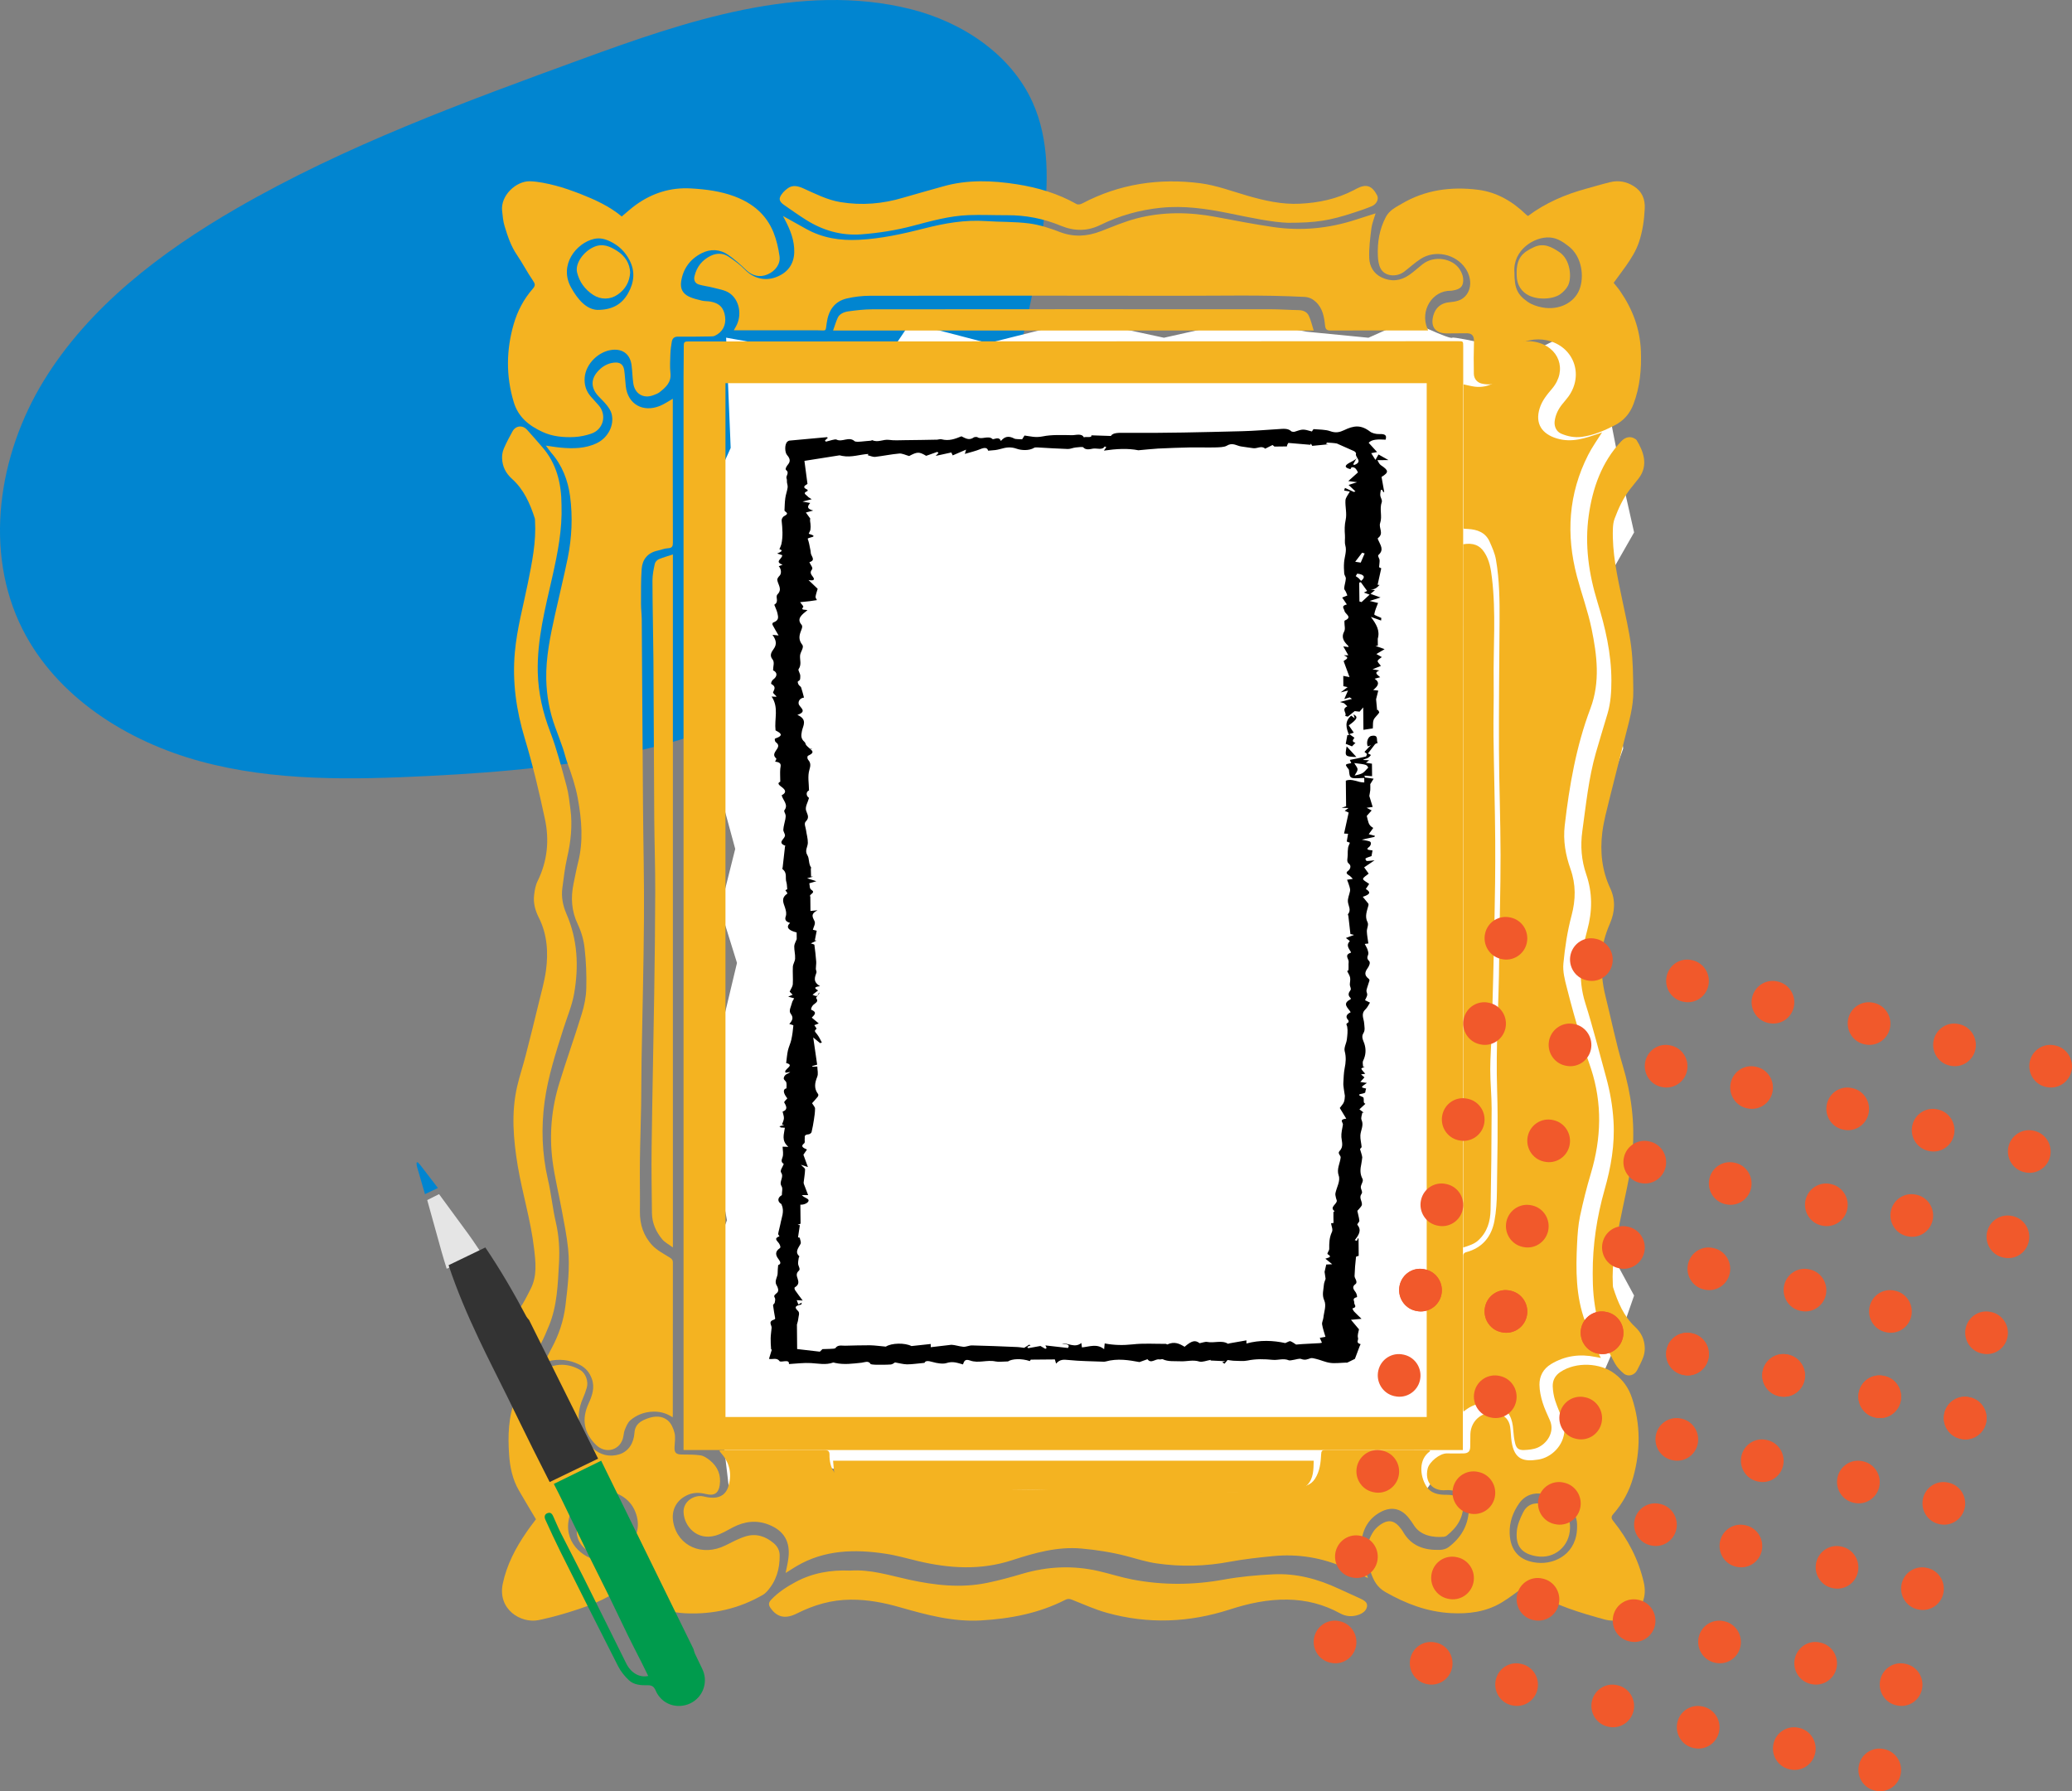 <?xml version="1.0" encoding="UTF-8"?>
<svg width="155px" height="134px" viewBox="0 0 155 134" version="1.1" xmlns="http://www.w3.org/2000/svg" xmlns:xlink="http://www.w3.org/1999/xlink">
    <rect x="0" y="0" width="155" height="134" fill="#808080" stroke="none"/>
    <!-- Generator: Sketch 53.2 (72643) - https://sketchapp.com -->
    <title>design</title>
    <desc>Created with Sketch.</desc>
    <g id="Welcome" stroke="none" stroke-width="1" fill="none" fill-rule="evenodd">
        <g id="Personal-Website-About" transform="translate(-498, -3364)" fill-rule="nonzero">
            <g id="Group-3" transform="translate(120, 3015)">
                <g id="Group-2" transform="translate(1, 310)">
                    <g id="design" transform="translate(377, 39)">
                        <path d="M43.575,4.402 C34.726,7.631 25.826,10.887 17.682,15.597 C12.03,18.866 6.653,22.955 3.262,28.499 C-0.13,34.043 -1.238,41.266 1.683,47.069 C4.238,52.134 9.488,55.461 15.005,56.957 C20.518,58.453 26.337,58.336 32.044,58.05 C43.019,57.503 54.731,56.075 63.079,48.995 C72.385,41.1 76.586,28.508 78.047,16.807 C78.431,13.735 78.521,10.497 77.251,7.667 C75.636,4.066 71.987,1.653 68.134,0.686 C59.927,-1.379 51.204,1.617 43.575,4.402 Z" id="Path" fill="#0185D0"></path>
                        <path d="M92.226,112.013 L99.645,111.234 L105.984,112.46 L107.2,110.738 L117.546,111.234 L120.554,108.792 L118.685,105.604 L121.357,99.467 L122.242,96.918 L120.132,93.027 L120.554,87.795 L121.494,81.623 L118.975,72.633 L119.86,67.991 L118.839,63.308 L121.426,55.996 C121.426,55.996 120.563,48.549 120.554,48.75 C120.545,48.952 119.996,43.764 119.996,43.764 L122.242,39.828 L121.426,36.205 L119.452,26.142 L116.693,25.266 L114.338,26.451 C114.338,26.451 108.834,25.127 108.63,25.266 C108.425,25.404 105.363,23.929 105.363,23.929 L102.368,25.266 L97.74,24.814 L93.043,23.929 L87.072,25.266 L80.864,23.929 L73.922,25.673 L68.091,24.157 L67.116,25.606 L61.008,26.447 L54.32,25.261 L54.66,33.508 L51.938,39.555 L54.184,43.178 L52.482,54.247 L55,63.505 L53.875,67.995 L55.132,72.034 L52.682,82.298 L54.383,91.287 L51.933,97.518 L53.09,99.137 L54.519,111.239 L61.004,109.481 L66.975,111.239 L68.54,112.464 L71.871,110.675 L80.043,112.464 L86.858,110.742 L92.226,112.013 Z" id="Path" fill="#FFFFFF"></path>
                        <g id="Group" transform="translate(37.552, 13.56)" fill="#F4B321">
                            <path d="M13.582,94.917 C13.582,94.756 13.582,94.639 13.582,94.521 C13.582,67.9 13.582,41.278 13.582,14.656 C13.582,13.865 13.604,13.075 13.599,12.285 C13.599,12.066 13.647,11.986 13.89,11.986 C33.103,11.98 52.317,11.975 71.53,11.964 C71.907,11.964 71.907,11.964 71.907,12.381 C71.902,31.953 71.896,51.521 71.886,71.093 C71.886,78.73 71.88,86.367 71.88,94.009 C71.88,94.303 71.88,94.596 71.88,94.917 C52.457,94.917 33.049,94.917 13.582,94.917 Z M69.176,15.104 C51.675,15.104 34.197,15.104 16.718,15.104 C16.718,40.899 16.718,66.671 16.718,92.444 C34.213,92.444 51.686,92.444 69.176,92.444 C69.176,66.666 69.176,40.899 69.176,15.104 Z" id="Shape"></path>
                            <path d="M82.206,88.024 C82.042,87.992 81.921,87.971 81.806,87.95 C80.629,87.71 79.517,87.859 78.481,88.483 C77.89,88.84 77.605,89.384 77.61,90.035 C77.616,90.478 77.714,90.937 77.846,91.363 C77.988,91.827 78.207,92.265 78.399,92.713 C78.772,93.587 78.158,94.446 77.462,94.739 C77.161,94.867 76.799,94.899 76.465,94.915 C76.054,94.931 75.879,94.787 75.786,94.393 C75.709,94.067 75.671,93.737 75.649,93.406 C75.594,92.611 75.353,91.918 74.526,91.598 C73.65,91.262 72.817,91.358 72.061,91.939 C72.028,91.961 72.001,91.982 71.93,92.035 C71.919,91.907 71.908,91.811 71.908,91.715 C71.908,87.982 71.908,84.248 71.908,80.515 C71.908,80.344 71.886,80.179 72.127,80.115 C73.354,79.789 74.022,78.941 74.241,77.778 C74.378,77.058 74.422,76.312 74.428,75.576 C74.455,73.058 74.526,70.535 74.444,68.018 C74.334,64.738 74.575,61.468 74.597,58.188 C74.614,55.591 74.707,52.988 74.701,50.39 C74.696,47.75 74.592,45.11 74.581,42.47 C74.57,39.302 74.603,36.139 74.625,32.971 C74.636,31.403 74.625,29.834 74.351,28.282 C74.269,27.824 74.066,27.376 73.874,26.944 C73.568,26.272 72.959,26.048 72.253,26.01 C72.16,26.005 72.067,26 71.973,25.994 C71.963,25.994 71.957,25.984 71.93,25.962 C71.93,22.383 71.93,18.788 71.93,15.194 C72.209,15.252 72.483,15.327 72.757,15.364 C73.792,15.503 74.959,14.948 75.085,13.631 C75.09,13.588 75.096,13.551 75.101,13.508 C75.271,12.351 76.131,11.775 77.32,12.02 C79.084,12.383 79.714,14.127 78.569,15.498 C78.185,15.951 77.807,16.399 77.627,16.98 C77.271,18.106 77.769,18.9 78.919,19.242 C80.048,19.578 81.045,19.215 82.064,18.874 C82.146,18.847 82.228,18.81 82.294,18.783 C81.943,19.343 81.554,19.882 81.258,20.463 C79.769,23.386 79.588,26.437 80.415,29.562 C80.765,30.874 81.237,32.16 81.51,33.483 C81.916,35.461 82.168,37.456 81.423,39.44 C80.355,42.267 79.845,45.217 79.5,48.198 C79.369,49.324 79.56,50.396 79.933,51.452 C80.344,52.609 80.327,53.745 80.01,54.935 C79.697,56.103 79.517,57.313 79.401,58.513 C79.341,59.111 79.506,59.74 79.659,60.332 C79.988,61.639 80.355,62.935 80.738,64.226 C80.952,64.956 81.231,65.666 81.467,66.386 C82.316,68.983 82.239,71.581 81.467,74.184 C81.149,75.25 80.875,76.333 80.645,77.421 C80.508,78.083 80.459,78.765 80.426,79.443 C80.327,81.432 80.322,83.416 81.034,85.32 C81.335,86.126 81.713,86.904 82.053,87.694 C82.075,87.806 82.129,87.886 82.206,88.024 Z" id="Path"></path>
                            <path d="M12.767,92.467 C12.239,92.112 11.699,92.001 11.121,92.054 C10.538,92.107 10.021,92.329 9.597,92.695 C9.399,92.869 9.289,93.155 9.184,93.409 C9.096,93.632 9.107,93.886 9.024,94.114 C8.716,94.987 7.692,95.189 7.021,94.516 C6.129,93.632 5.948,92.605 6.465,91.466 C6.74,90.863 6.966,90.254 6.718,89.576 C6.548,89.105 6.25,88.755 5.794,88.527 C5.034,88.146 4.247,88.077 3.422,88.273 C3.361,88.289 3.3,88.3 3.196,88.316 C3.378,87.961 3.532,87.627 3.708,87.31 C4.253,86.303 4.61,85.239 4.748,84.111 C4.919,82.692 5.089,81.273 4.946,79.849 C4.847,78.885 4.649,77.927 4.473,76.968 C4.247,75.734 3.939,74.506 3.779,73.267 C3.532,71.313 3.702,69.37 4.286,67.479 C4.819,65.737 5.436,64.022 5.97,62.28 C6.157,61.671 6.289,61.025 6.306,60.395 C6.333,59.383 6.295,58.367 6.179,57.366 C6.113,56.757 5.931,56.132 5.667,55.576 C5.194,54.586 5.139,53.585 5.353,52.547 C5.463,52.018 5.563,51.483 5.695,50.953 C6.096,49.365 5.964,47.787 5.678,46.198 C5.513,45.282 5.221,44.409 4.902,43.535 C4.764,43.164 4.682,42.783 4.555,42.412 C4.374,41.878 4.17,41.353 3.977,40.824 C3.554,39.669 3.339,38.478 3.311,37.255 C3.278,35.613 3.614,34.02 3.966,32.426 C4.28,31.012 4.627,29.604 4.919,28.184 C5.227,26.659 5.298,25.108 5.095,23.567 C4.935,22.37 4.506,21.248 3.68,20.305 C3.548,20.152 3.438,19.982 3.284,19.776 C3.702,19.834 4.054,19.898 4.412,19.929 C5.326,20.014 6.234,19.998 7.076,19.601 C7.935,19.193 8.424,18.24 8.199,17.393 C8.144,17.176 8.006,16.969 7.869,16.789 C7.676,16.54 7.445,16.318 7.225,16.09 C6.625,15.455 6.625,14.761 7.247,14.137 C7.549,13.829 7.918,13.623 8.358,13.57 C8.821,13.512 9.085,13.697 9.145,14.142 C9.201,14.539 9.217,14.941 9.261,15.339 C9.41,16.678 10.549,17.329 11.837,16.795 C12.156,16.662 12.442,16.461 12.778,16.27 C12.778,16.382 12.778,16.488 12.778,16.588 C12.778,20.062 12.772,23.541 12.784,27.014 C12.784,27.284 12.75,27.438 12.415,27.454 C12.162,27.464 11.908,27.575 11.655,27.628 C10.896,27.787 10.505,28.29 10.45,28.989 C10.384,29.858 10.406,30.731 10.4,31.605 C10.4,31.997 10.45,32.389 10.455,32.781 C10.488,37.451 10.516,42.121 10.549,46.791 C10.571,49.571 10.643,52.351 10.621,55.131 C10.598,58.626 10.505,62.121 10.444,65.615 C10.422,66.77 10.428,67.924 10.411,69.078 C10.389,70.471 10.334,71.864 10.318,73.256 C10.301,74.522 10.334,75.787 10.318,77.053 C10.301,78.022 10.582,78.896 11.248,79.605 C11.595,79.971 12.079,80.225 12.525,80.5 C12.69,80.601 12.784,80.685 12.784,80.887 C12.778,84.662 12.778,88.437 12.778,92.218 C12.784,92.271 12.772,92.34 12.767,92.467 Z" id="Path"></path>
                            <path d="M64.781,104.488 C64.173,104.218 63.64,103.98 63.101,103.741 C61.374,102.968 59.559,102.666 57.67,102.851 C56.594,102.957 55.517,103.074 54.457,103.27 C52.632,103.614 50.812,103.662 48.977,103.397 C48.207,103.286 47.475,103.047 46.727,102.851 C45.629,102.565 44.487,102.385 43.357,102.285 C41.565,102.12 39.847,102.608 38.168,103.153 C35.81,103.927 33.463,103.778 31.106,103.217 C30.304,103.026 29.507,102.793 28.689,102.671 C26.385,102.322 24.124,102.375 22.041,103.598 C21.772,103.757 21.513,103.927 21.217,104.112 C21.293,103.72 21.379,103.381 21.422,103.031 C21.589,101.792 21.11,100.95 19.947,100.494 C19.026,100.134 18.127,100.251 17.261,100.706 C16.841,100.929 16.421,101.188 15.969,101.315 C14.58,101.707 13.638,100.621 13.584,99.588 C13.536,98.715 14.44,98.227 15.081,98.386 C15.323,98.444 15.581,98.492 15.834,98.481 C16.367,98.466 16.749,98.195 16.916,97.692 C17.202,96.813 17.083,95.987 16.48,95.25 C16.416,95.171 16.351,95.097 16.287,95.017 C16.276,95.007 16.287,94.98 16.287,94.938 C16.383,94.933 16.48,94.922 16.577,94.922 C19.091,94.922 21.599,94.927 24.113,94.917 C24.409,94.917 24.506,95.001 24.501,95.282 C24.495,95.499 24.522,95.727 24.571,95.939 C24.689,96.442 24.958,96.824 25.459,97.051 C26.401,97.475 27.386,97.687 28.42,97.713 C30.325,97.761 32.236,97.841 34.142,97.883 C35.541,97.915 36.941,97.92 38.335,97.904 C40.181,97.883 42.027,97.814 43.874,97.798 C45.935,97.777 47.992,97.878 50.053,97.973 C52.815,98.105 55.582,98.111 58.343,97.856 C58.962,97.798 59.581,97.803 60.179,97.576 C60.458,97.47 60.663,97.311 60.824,97.057 C61.185,96.485 61.25,95.849 61.282,95.203 C61.293,95.012 61.336,94.917 61.562,94.917 C64.124,94.922 66.686,94.922 69.249,94.922 C69.308,94.922 69.362,94.933 69.421,94.938 C69.416,94.98 69.421,95.007 69.41,95.017 C68.56,95.616 68.662,96.824 69.13,97.597 C69.486,98.185 70.067,98.27 70.702,98.264 C70.987,98.264 71.283,98.323 71.558,98.397 C71.789,98.455 71.886,98.656 71.902,98.884 C71.962,99.922 71.466,100.69 70.681,101.315 C70.621,101.363 70.535,101.395 70.454,101.405 C69.674,101.474 68.705,101.326 68.215,100.537 C68.091,100.341 67.957,100.15 67.811,99.97 C67.246,99.271 66.514,99.122 65.718,99.557 C64.722,100.097 64.329,100.992 64.264,102.052 C64.221,102.751 64.356,103.434 64.63,104.08 C64.679,104.197 64.711,104.308 64.781,104.488 Z" id="Path"></path>
                            <path d="M69.277,11.161 C69.131,11.161 69.023,11.161 68.915,11.161 C66.614,11.161 64.312,11.156 62.011,11.167 C61.713,11.167 61.605,11.092 61.573,10.795 C61.502,10.143 61.399,9.495 60.863,9.007 C60.631,8.795 60.376,8.673 60.046,8.652 C56.868,8.487 53.684,8.572 50.506,8.567 C42.833,8.551 35.161,8.556 27.494,8.567 C26.926,8.567 26.346,8.641 25.794,8.768 C24.847,8.991 24.419,9.692 24.294,10.588 C24.197,11.289 24.283,11.151 23.645,11.151 C21.674,11.156 19.703,11.151 17.732,11.151 C17.618,11.151 17.51,11.151 17.342,11.151 C17.402,11.039 17.44,10.965 17.483,10.896 C17.981,10.052 17.786,8.864 16.99,8.349 C16.649,8.126 16.194,8.068 15.783,7.956 C15.442,7.866 15.079,7.829 14.738,7.728 C14.44,7.638 14.332,7.399 14.402,7.102 C14.565,6.402 14.976,5.882 15.631,5.569 C16.064,5.362 16.53,5.367 16.931,5.627 C17.38,5.924 17.819,6.248 18.187,6.625 C18.793,7.245 19.633,7.484 20.461,7.187 C21.354,6.869 21.836,6.216 21.863,5.325 C21.89,4.438 21.571,3.648 21.17,2.884 C21.127,2.799 21.084,2.714 21.019,2.597 C21.614,2.931 22.172,3.239 22.73,3.552 C23.964,4.247 25.301,4.454 26.709,4.38 C28.371,4.295 29.979,3.94 31.582,3.531 C33.098,3.144 34.625,2.868 36.206,2.979 C37.278,3.053 38.366,3.016 39.428,3.154 C40.213,3.255 40.987,3.51 41.729,3.796 C42.774,4.194 43.765,4.131 44.783,3.743 C45.671,3.404 46.548,3.022 47.463,2.783 C49.439,2.268 51.442,2.295 53.446,2.677 C54.859,2.942 56.267,3.218 57.691,3.425 C59.797,3.733 61.87,3.531 63.89,2.868 C64.372,2.709 64.859,2.56 65.352,2.401 C65.238,2.793 65.087,3.149 65.038,3.52 C64.946,4.258 64.848,5.001 64.876,5.738 C64.897,6.359 65.2,6.911 65.812,7.198 C66.521,7.532 67.215,7.458 67.853,7.017 C68.205,6.778 68.519,6.481 68.855,6.216 C69.754,5.5 71.135,5.791 71.638,6.582 C71.763,6.778 71.876,7.017 71.898,7.245 C71.958,7.818 71.73,8.078 71.14,8.169 C71.091,8.179 71.037,8.19 70.988,8.19 C69.581,8.163 68.671,9.686 69.218,10.997 C69.245,11.045 69.25,11.076 69.277,11.161 Z" id="Path"></path>
                            <path d="M8.958,2.634 C9.321,2.337 9.651,2.023 10.025,1.758 C11.252,0.877 12.618,0.449 14.134,0.536 C15.249,0.601 16.343,0.736 17.405,1.136 C18.739,1.639 19.769,2.478 20.313,3.83 C20.537,4.392 20.676,5.004 20.762,5.604 C20.847,6.183 20.452,6.718 19.87,6.967 C19.283,7.221 18.718,7.075 18.259,6.632 C17.837,6.226 17.394,5.831 16.914,5.501 C16.3,5.079 15.601,5.047 14.945,5.377 C14.091,5.81 13.552,6.518 13.403,7.492 C13.323,8.022 13.51,8.4 13.985,8.628 C14.289,8.774 14.63,8.849 14.961,8.931 C15.164,8.979 15.383,8.963 15.596,9.001 C16.268,9.12 16.599,9.466 16.69,10.131 C16.775,10.764 16.503,11.289 15.922,11.559 C15.826,11.603 15.708,11.608 15.596,11.608 C14.785,11.619 13.979,11.635 13.168,11.624 C12.885,11.619 12.752,11.754 12.704,11.997 C12.65,12.3 12.608,12.603 12.597,12.912 C12.581,13.393 12.549,13.88 12.602,14.356 C12.677,15.059 12.24,15.421 11.786,15.784 C11.653,15.886 11.482,15.946 11.322,16.005 C10.585,16.287 9.934,15.903 9.822,15.113 C9.758,14.669 9.753,14.215 9.694,13.766 C9.593,12.96 9.059,12.533 8.269,12.609 C7.239,12.706 6.279,13.647 6.188,14.664 C6.14,15.21 6.284,15.697 6.652,16.114 C6.845,16.325 7.031,16.541 7.223,16.752 C7.864,17.477 7.597,18.569 6.674,18.883 C6.274,19.018 5.847,19.11 5.43,19.132 C4.609,19.175 3.776,19.099 3.024,18.748 C2.037,18.288 1.22,17.661 0.879,16.519 C0.292,14.572 0.318,12.625 0.873,10.699 C1.151,9.726 1.626,8.812 2.303,8.043 C2.522,7.795 2.479,7.665 2.303,7.411 C1.882,6.799 1.54,6.129 1.124,5.517 C0.67,4.858 0.425,4.111 0.196,3.359 C0.083,2.991 0.051,2.597 0.009,2.213 C-0.114,1.044 1.076,-0.021 2.079,0 C2.714,0.017 3.36,0.163 3.984,0.319 C4.619,0.482 5.238,0.709 5.852,0.941 C6.962,1.38 8.04,1.866 8.958,2.634 Z M7.127,9.623 C8.264,9.628 8.974,9.19 9.427,8.39 C9.886,7.578 9.982,6.751 9.539,5.902 C9.214,5.279 8.755,4.82 8.104,4.506 C7.693,4.306 7.319,4.219 6.893,4.311 C5.569,4.609 4.235,6.259 5.164,7.941 C5.676,8.866 6.316,9.58 7.127,9.623 Z" id="Shape"></path>
                            <path d="M76.578,105.058 C75.942,105.51 75.371,105.973 74.745,106.344 C73.581,107.028 72.303,107.189 70.962,107.114 C69.194,107.012 67.617,106.409 66.094,105.543 C65.475,105.193 65.202,104.682 64.999,104.084 C64.646,103.035 64.534,101.986 65.197,101.001 C65.314,100.829 65.475,100.673 65.64,100.549 C66.281,100.07 66.768,100.151 67.249,100.802 C67.302,100.877 67.361,100.947 67.404,101.028 C68.018,102.11 69.017,102.422 70.166,102.384 C70.391,102.379 70.647,102.309 70.818,102.174 C71.71,101.502 72.255,100.614 72.325,99.468 C72.384,98.451 71.748,97.982 70.845,97.912 C70.765,97.907 70.684,97.912 70.604,97.918 C69.605,98.004 69.012,97.299 69.247,96.304 C69.365,95.803 70.145,95.174 70.658,95.168 C71.085,95.168 71.507,95.179 71.935,95.168 C72.298,95.157 72.432,95.001 72.432,94.636 C72.432,94.329 72.437,94.022 72.442,93.721 C72.48,92.639 73.452,91.913 74.489,92.182 C75.013,92.316 75.339,92.65 75.419,93.188 C75.472,93.549 75.472,93.92 75.526,94.28 C75.734,95.658 76.455,95.798 77.535,95.626 C78.486,95.475 79.426,94.603 79.48,93.452 C79.49,93.231 79.464,93 79.394,92.795 C79.207,92.268 78.961,91.757 78.79,91.229 C78.678,90.885 78.619,90.519 78.603,90.159 C78.587,89.696 78.79,89.325 79.197,89.061 C80.351,88.308 82.146,88.372 83.241,89.206 C83.867,89.68 84.283,90.266 84.535,91.03 C85.186,93.01 85.17,94.991 84.62,96.965 C84.342,97.966 83.84,98.897 83.145,99.688 C82.953,99.903 82.974,100.033 83.145,100.242 C84.235,101.604 85.026,103.116 85.416,104.827 C85.892,106.893 83.957,107.996 82.509,107.598 C80.65,107.087 78.812,106.543 77.15,105.521 C77.038,105.451 76.931,105.376 76.824,105.295 C76.733,105.209 76.637,105.117 76.578,105.058 Z M80.425,100.608 C80.436,100.162 80.324,99.764 80.019,99.425 C79.437,98.768 78.689,98.37 77.861,98.203 C77.171,98.069 76.519,98.295 76.092,98.903 C75.627,99.564 75.355,100.318 75.381,101.136 C75.424,102.475 76.145,103.218 77.444,103.347 C78.817,103.487 80.452,102.632 80.425,100.608 Z" id="Shape"></path>
                            <path d="M76.751,2.598 C78.077,1.608 79.536,0.989 81.091,0.561 C81.691,0.397 82.285,0.217 82.89,0.069 C83.516,-0.085 84.105,0.021 84.652,0.36 C85.289,0.757 85.527,1.339 85.485,2.069 C85.442,2.915 85.326,3.735 85.055,4.55 C84.832,5.212 84.471,5.778 84.079,6.339 C83.782,6.757 83.474,7.164 83.161,7.598 C83.32,7.799 83.495,7.995 83.638,8.206 C84.572,9.555 85.129,11.026 85.198,12.688 C85.251,14.058 85.129,15.386 84.641,16.677 C84.371,17.391 83.909,17.915 83.235,18.259 C82.455,18.656 81.659,19.005 80.773,19.121 C80.237,19.19 79.727,19.09 79.239,18.883 C78.884,18.735 78.703,18.349 78.746,17.963 C78.804,17.46 79.027,17.026 79.345,16.64 C79.494,16.46 79.643,16.285 79.781,16.1 C80.959,14.455 80.157,12.333 78.173,11.899 C77.764,11.809 77.302,11.804 76.894,11.894 C75.986,12.09 75.35,12.608 75.244,13.603 C75.233,13.693 75.206,13.783 75.201,13.873 C75.121,15.069 74.156,15.338 73.28,15.132 C72.951,15.053 72.712,14.783 72.702,14.407 C72.686,13.603 72.686,12.804 72.712,12 C72.728,11.582 72.58,11.37 72.161,11.37 C71.667,11.37 71.174,11.381 70.68,11.381 C69.81,11.381 69.433,10.873 69.677,10.021 C69.842,9.45 70.25,9.111 70.85,9.053 C71.296,9.01 71.731,8.952 72.06,8.598 C72.548,8.079 72.553,7.217 72.07,6.508 C71.343,5.444 69.804,5.106 68.722,5.809 C68.287,6.09 67.899,6.45 67.486,6.767 C66.907,7.201 66.042,7.111 65.734,6.54 C65.586,6.264 65.533,5.91 65.522,5.587 C65.48,4.571 65.634,3.598 66.117,2.677 C66.382,2.169 66.865,1.942 67.295,1.688 C69.062,0.64 70.998,0.386 72.999,0.635 C74.426,0.81 75.615,1.519 76.634,2.513 C76.676,2.54 76.719,2.566 76.751,2.598 Z M75.737,6.815 C75.737,7.968 75.933,8.471 76.74,9.026 C77.058,9.243 77.462,9.375 77.849,9.444 C79.054,9.661 80.194,9.111 80.592,8.122 C80.98,7.169 80.799,5.645 79.812,4.878 C79.398,4.555 78.958,4.243 78.39,4.206 C77.244,4.122 75.604,5.137 75.737,6.815 Z" id="Shape"></path>
                            <path d="M2.541,100.093 C2.098,99.347 1.677,98.653 1.272,97.95 C0.791,97.123 0.599,96.211 0.534,95.278 C0.435,93.848 0.468,92.435 1.015,91.065 C1.349,90.227 1.847,89.55 2.662,89.129 C3.247,88.825 3.827,88.515 4.532,88.537 C5.019,88.553 5.451,88.691 5.856,88.931 C6.261,89.171 6.48,89.779 6.343,90.249 C6.266,90.521 6.168,90.787 6.053,91.049 C5.462,92.382 5.708,93.747 6.775,94.76 C7.328,95.288 8.055,95.459 8.766,95.24 C9.505,95.011 9.86,94.35 9.909,93.635 C9.959,92.968 10.385,92.734 10.899,92.547 C11.419,92.361 11.977,92.339 12.404,92.702 C12.661,92.92 12.825,93.299 12.907,93.635 C12.989,93.966 12.923,94.339 12.907,94.691 C12.885,95.118 13.022,95.246 13.465,95.251 C13.93,95.256 14.4,95.246 14.86,95.315 C15.095,95.352 15.33,95.512 15.527,95.667 C16.14,96.147 16.402,96.787 16.287,97.55 C16.194,98.157 15.866,98.36 15.254,98.205 C14.8,98.093 14.351,98.077 13.913,98.264 C13.049,98.637 12.633,99.421 12.819,100.349 C13.175,102.115 14.986,102.904 16.714,102.051 C17.212,101.805 17.704,101.533 18.229,101.373 C19.012,101.133 19.723,101.368 20.335,101.891 C20.609,102.125 20.767,102.424 20.773,102.792 C20.784,103.81 20.516,104.733 19.81,105.506 C19.728,105.597 19.635,105.677 19.531,105.741 C17.737,106.781 15.79,107.224 13.722,107.128 C12.048,107.048 10.626,106.349 9.417,105.229 C9.362,105.181 9.313,105.128 9.258,105.085 C9.242,105.074 9.22,105.069 9.193,105.058 C8.159,105.89 6.945,106.413 5.687,106.829 C4.729,107.149 3.75,107.426 2.76,107.634 C1.409,107.917 -0.341,106.829 0.058,104.92 C0.353,103.512 1.01,102.253 1.825,101.069 C2.065,100.712 2.333,100.376 2.541,100.093 Z M7.382,97.816 C7.076,97.886 6.759,97.928 6.463,98.035 C5.752,98.296 5.418,98.899 5.167,99.539 C4.417,101.427 5.676,102.835 7.158,103.181 C7.426,103.245 7.749,103.235 8.011,103.16 C8.575,102.995 9.072,102.691 9.45,102.243 C10.123,101.443 10.369,100.536 9.981,99.555 C9.537,98.419 8.531,98.04 7.382,97.816 Z" id="Shape"></path>
                            <path d="M4.453,24.221 C4.516,26.051 4.165,27.821 3.767,29.587 C3.237,31.936 2.619,34.285 2.676,36.724 C2.713,38.272 3.054,39.757 3.615,41.21 C4.113,42.514 4.459,43.887 4.831,45.239 C4.983,45.796 5.041,46.385 5.119,46.962 C5.282,48.182 5.151,49.386 4.878,50.584 C4.705,51.337 4.616,52.106 4.516,52.874 C4.427,53.537 4.553,54.179 4.815,54.789 C5.664,56.729 5.754,58.749 5.392,60.796 C5.235,61.676 4.873,62.519 4.6,63.383 C4.034,65.176 3.447,66.962 3.19,68.834 C2.923,70.796 2.991,72.742 3.436,74.677 C3.683,75.732 3.782,76.819 4.029,77.88 C4.265,78.892 4.322,79.91 4.265,80.934 C4.176,82.519 4.134,84.115 3.515,85.616 C3.153,86.496 2.786,87.381 2.121,88.092 C1.932,88.293 1.754,88.474 1.46,88.511 C0.915,88.58 0.794,88.532 0.537,88.039 C0.438,87.843 0.333,87.646 0.238,87.45 C-0.212,86.501 -0.018,85.632 0.773,84.937 C1.413,84.375 1.759,83.611 2.141,82.869 C2.645,81.888 2.519,80.849 2.398,79.826 C2.157,77.737 1.523,75.716 1.177,73.649 C0.852,71.681 0.679,69.693 1.135,67.715 C1.318,66.925 1.581,66.151 1.78,65.366 C2.11,64.094 2.425,62.816 2.734,61.538 C2.933,60.711 3.174,59.884 3.29,59.041 C3.473,57.689 3.384,56.337 2.76,55.096 C2.482,54.545 2.33,53.993 2.404,53.394 C2.446,53.039 2.508,52.662 2.666,52.35 C3.4,50.86 3.552,49.29 3.211,47.705 C2.781,45.685 2.304,43.665 1.706,41.687 C1.067,39.571 0.763,37.456 0.962,35.239 C1.119,33.474 1.591,31.782 1.937,30.059 C2.246,28.521 2.566,26.984 2.472,25.404 C2.467,25.345 2.477,25.282 2.456,25.223 C2.1,24.11 1.633,23.055 0.752,22.265 C0.275,21.835 0.029,21.337 0.008,20.722 C-0.003,20.478 0.045,20.218 0.139,19.995 C0.328,19.555 0.558,19.126 0.789,18.707 C1.03,18.267 1.56,18.224 1.885,18.601 C2.262,19.025 2.64,19.449 3.012,19.884 C4.081,21.109 4.448,22.604 4.453,24.221 Z" id="Path"></path>
                            <path d="M81.594,81.709 C81.584,79.57 81.904,77.479 82.484,75.431 C82.957,73.767 83.257,72.076 83.15,70.315 C83.084,69.185 82.891,68.091 82.591,67.008 C82.082,65.163 81.614,63.301 81.04,61.482 C80.45,59.626 80.699,57.807 81.187,56.02 C81.574,54.596 81.584,53.235 81.111,51.854 C80.75,50.803 80.663,49.725 80.816,48.621 C81.091,46.653 81.284,44.663 81.833,42.748 C82.113,41.772 82.413,40.801 82.703,39.825 C82.942,39.014 82.992,38.182 82.992,37.334 C82.987,35.313 82.535,33.382 81.95,31.483 C81.299,29.37 80.989,27.21 81.294,25.018 C81.584,22.943 82.27,21.001 83.725,19.454 C84.04,19.118 84.437,19.049 84.767,19.273 C84.808,19.299 84.854,19.326 84.879,19.369 C85.372,20.169 85.794,21.241 85.032,22.228 C84.813,22.511 84.584,22.783 84.365,23.065 C83.867,23.721 83.521,24.463 83.231,25.242 C83.145,25.471 83.114,25.732 83.104,25.978 C83.038,27.786 83.43,29.53 83.796,31.28 C84.04,32.453 84.32,33.627 84.472,34.816 C84.61,35.905 84.615,37.014 84.63,38.118 C84.65,39.308 84.304,40.433 84.02,41.57 C83.633,43.116 83.231,44.653 82.85,46.2 C82.647,47.032 82.418,47.864 82.311,48.712 C82.133,50.158 82.28,51.566 82.911,52.905 C83.308,53.753 83.262,54.654 82.886,55.518 C82.525,56.356 82.275,57.215 82.255,58.143 C82.23,59.103 82.316,60.036 82.55,60.965 C82.982,62.693 83.328,64.453 83.842,66.16 C84.477,68.283 84.762,70.417 84.569,72.646 C84.416,74.423 83.959,76.124 83.623,77.858 C83.323,79.405 83.013,80.952 83.099,82.541 C83.104,82.611 83.099,82.685 83.12,82.749 C83.47,83.854 83.918,84.915 84.762,85.699 C85.235,86.137 85.469,86.649 85.489,87.283 C85.494,87.518 85.449,87.769 85.367,87.988 C85.245,88.318 85.077,88.628 84.92,88.937 C84.727,89.321 84.243,89.465 83.918,89.193 C83.669,88.985 83.425,88.734 83.262,88.446 C82.158,86.489 81.609,84.366 81.599,82.088 C81.594,81.976 81.594,81.843 81.594,81.709 Z" id="Path"></path>
                            <path d="M26.033,103.934 C27.568,103.828 28.985,104.293 30.423,104.607 C32.365,105.032 34.322,105.26 36.3,104.85 C37.188,104.668 38.07,104.425 38.942,104.167 C40.808,103.62 42.685,103.534 44.584,103.959 C45.45,104.157 46.295,104.435 47.166,104.602 C49.45,105.037 51.728,105.022 54.022,104.602 C55.23,104.384 56.471,104.273 57.701,104.212 C59.428,104.126 61.049,104.566 62.594,105.29 C63.118,105.538 63.658,105.765 64.182,106.013 C64.444,106.14 64.76,106.281 64.712,106.61 C64.663,106.934 64.385,107.136 64.07,107.243 C63.599,107.405 63.134,107.374 62.696,107.131 C61.476,106.464 60.182,106.125 58.76,106.104 C57.257,106.079 55.835,106.393 54.444,106.843 C51.407,107.825 48.348,107.951 45.268,107.096 C44.37,106.848 43.514,106.459 42.648,106.115 C42.461,106.039 42.322,106.029 42.14,106.12 C40.167,107.131 38.028,107.536 35.808,107.663 C33.707,107.779 31.739,107.238 29.766,106.676 C28.568,106.332 27.359,106.099 26.092,106.109 C24.637,106.115 23.333,106.504 22.06,107.142 C21.236,107.556 20.595,107.465 20.081,106.722 C19.916,106.484 19.948,106.312 20.14,106.109 C20.659,105.558 21.295,105.148 21.969,104.784 C23.231,104.106 24.611,103.873 26.033,103.934 Z" id="Path"></path>
                            <path d="M71.907,79.762 C71.907,62.189 71.907,44.669 71.907,27.154 C72.658,27.032 73.141,27.223 73.495,27.77 C73.88,28.365 73.978,29.023 74.057,29.686 C74.369,32.276 74.149,34.877 74.185,37.472 C74.204,38.82 74.155,40.168 74.173,41.516 C74.204,44.122 74.283,46.728 74.301,49.334 C74.314,51.436 74.283,53.543 74.24,55.645 C74.191,58.293 74.112,60.936 74.039,63.585 C74.014,64.54 73.929,65.495 73.929,66.451 C73.929,67.427 74.033,68.399 74.033,69.375 C74.027,71.902 74.002,74.428 73.953,76.954 C73.935,77.793 73.721,78.6 73.025,79.236 C72.738,79.502 72.335,79.629 71.907,79.762 Z" id="Path"></path>
                            <path d="M58.794,3.106 C57.654,3.073 56.018,2.73 54.375,2.393 C52.69,2.05 51,1.805 49.267,1.985 C47.683,2.148 46.186,2.572 44.752,3.274 C43.784,3.748 42.816,3.742 41.81,3.329 C40.521,2.795 39.173,2.529 37.771,2.54 C36.808,2.545 35.845,2.496 34.883,2.534 C33.465,2.589 32.101,2.975 30.737,3.334 C29.464,3.671 28.18,3.873 26.869,3.971 C25.366,4.079 23.997,3.677 22.729,2.877 C22.21,2.551 21.713,2.197 21.21,1.849 C20.98,1.691 20.686,1.495 20.798,1.196 C20.9,0.935 21.14,0.695 21.376,0.527 C21.739,0.26 22.141,0.353 22.531,0.527 C23.44,0.935 24.328,1.397 25.323,1.56 C26.912,1.822 28.474,1.691 30.015,1.229 C30.999,0.935 31.989,0.674 32.973,0.391 C34.808,-0.137 36.664,-0.066 38.525,0.227 C40.087,0.472 41.591,0.918 42.987,1.707 C43.088,1.762 43.281,1.729 43.399,1.664 C46.191,0.189 49.176,-0.251 52.257,0.151 C53.455,0.309 54.616,0.75 55.782,1.087 C57.055,1.452 58.334,1.745 59.676,1.68 C61.094,1.615 62.447,1.326 63.715,0.668 C63.79,0.63 63.86,0.592 63.929,0.554 C64.646,0.178 65.079,0.315 65.464,1.049 C65.609,1.321 65.438,1.707 65.069,1.865 C64.63,2.05 64.175,2.202 63.721,2.349 C61.929,2.937 60.917,3.111 58.794,3.106 Z" id="Path"></path>
                            <path d="M12.784,27.917 C12.784,45.237 12.784,62.457 12.784,79.762 C12.48,79.535 12.177,79.382 11.974,79.134 C11.526,78.59 11.228,77.945 11.218,77.185 C11.204,75.564 11.17,73.943 11.194,72.316 C11.242,68.482 11.329,64.649 11.387,60.815 C11.425,58.264 11.459,55.709 11.464,53.153 C11.469,51.352 11.406,49.551 11.391,47.745 C11.363,43.78 11.358,39.814 11.329,35.848 C11.314,33.857 11.261,31.861 11.257,29.871 C11.257,29.448 11.343,29.02 11.435,28.608 C11.464,28.471 11.613,28.323 11.738,28.27 C12.056,28.138 12.403,28.043 12.784,27.917 Z" id="Path"></path>
                            <path d="M24.768,95.714 C36.778,95.714 48.733,95.714 60.722,95.714 C60.705,96.367 60.722,97.045 60.232,97.536 C60.009,97.759 59.547,97.84 59.177,97.87 C56.289,98.123 53.39,98.149 50.49,98.063 C49.81,98.042 49.131,97.966 48.451,97.946 C47.134,97.916 45.813,97.906 44.496,97.89 C43.68,97.88 42.865,97.865 42.054,97.87 C38.97,97.896 35.886,97.961 32.807,97.941 C30.942,97.931 29.076,97.83 27.216,97.698 C26.617,97.658 26.03,97.4 25.443,97.222 C25.056,97.106 24.877,96.823 24.833,96.458 C24.812,96.22 24.795,95.983 24.768,95.714 Z" id="Path"></path>
                            <path d="M24.768,11.167 C24.897,10.814 24.983,10.495 25.123,10.198 C25.251,9.927 25.574,9.781 25.901,9.733 C26.498,9.652 27.11,9.579 27.711,9.579 C37.642,9.57 47.573,9.57 57.504,9.574 C58.197,9.574 58.885,9.63 59.578,9.639 C59.975,9.643 60.238,9.802 60.356,10.061 C60.518,10.405 60.598,10.775 60.722,11.167 C48.712,11.167 36.794,11.167 24.768,11.167 Z" id="Path"></path>
                            <path d="M9.588,6.834 C9.542,7.522 9.241,8.073 8.655,8.478 C8.092,8.866 7.387,8.872 6.818,8.499 C6.187,8.084 5.789,7.517 5.618,6.823 C5.459,6.162 6.073,5.285 6.846,4.927 C7.535,4.607 8.103,4.885 8.615,5.211 C9.207,5.589 9.565,6.146 9.588,6.834 Z" id="Path"></path>
                            <path d="M79.896,100.76 C79.867,102.105 78.74,103.092 77.378,102.859 C76.307,102.674 75.797,102.127 75.92,100.945 C75.971,100.478 76.172,100.012 76.386,99.584 C76.666,99.014 77.187,98.797 77.888,98.955 C78.516,99.096 79.077,99.394 79.542,99.838 C79.856,100.147 79.907,100.332 79.896,100.76 Z" id="Path"></path>
                            <path d="M75.904,7.013 C75.865,5.741 76.333,5.325 77.207,4.925 C77.936,4.593 78.52,4.91 79.099,5.299 C79.939,5.86 80.04,7.226 79.75,7.797 C79.628,8.041 79.411,8.27 79.177,8.441 C78.604,8.867 77.19,8.945 76.461,8.311 C75.966,7.875 75.915,7.34 75.904,7.013 Z" id="Path"></path>
                            <path d="M9.588,100.623 C9.588,101.732 8.8,102.661 7.802,102.871 C7.636,102.907 7.436,102.897 7.275,102.851 C6.072,102.507 5.201,101.547 5.772,100.151 C5.883,99.879 6.027,99.607 6.221,99.386 C6.56,99.001 7.103,98.765 7.78,98.996 C8.09,99.104 8.412,99.201 8.706,99.34 C9.338,99.638 9.571,100.156 9.588,100.623 Z" id="Path"></path>
                        </g>
                        <g id="Group" transform="translate(31.16, 86.94)">
                            <path d="M10.986,25.499 C11.613,26.784 12.225,28.074 12.852,29.359 C13.344,30.365 13.858,31.36 14.35,32.37 C14.837,33.365 15.309,34.37 15.796,35.37 C16.138,36.069 16.496,36.759 16.849,37.458 C17.009,37.779 17.17,38.106 17.331,38.437 C16.672,38.577 16.045,38.215 15.687,37.5 C14.63,35.375 13.583,33.246 12.52,31.121 C11.95,29.981 11.354,28.857 10.784,27.722 C10.587,27.333 10.421,26.924 10.239,26.525 C10.156,26.333 10.047,26.168 9.809,26.251 C9.555,26.339 9.55,26.556 9.643,26.758 C10.006,27.556 10.374,28.354 10.763,29.137 C12.194,31.997 13.624,34.857 15.076,37.702 C15.273,38.09 15.568,38.458 15.89,38.759 C16.268,39.111 16.797,39.142 17.284,39.132 C17.626,39.121 17.766,39.246 17.891,39.536 C18.233,40.313 18.979,40.743 19.798,40.671 C20.602,40.603 21.281,40.049 21.498,39.277 C21.633,38.795 21.581,38.323 21.358,37.873 C21.177,37.51 21.001,37.142 20.83,36.774 C20.778,36.66 20.752,36.536 20.716,36.417 C18.414,31.722 16.112,27.028 13.811,22.333 L10.27,24.069 C10.514,24.535 10.752,25.017 10.986,25.499 Z" id="Path" fill="#009B4D"></path>
                            <path d="M2.258,7.976 L4.794,6.716 C4.397,6.115 3.991,5.524 3.56,4.949 C2.933,4.1 2.307,3.246 1.685,2.393 L0.799,2.835 C1.161,4.13 1.524,5.43 1.881,6.726 C2.003,7.147 2.126,7.564 2.258,7.976 Z" id="Path" fill="#E5E5E5"></path>
                            <path d="M0.289,0.223 C0.23,0.145 0.15,0.073 0.086,0 C0.059,0.01 0.027,0.021 0,0.036 C0.011,0.14 0.005,0.249 0.037,0.348 C0.235,1.033 0.433,1.713 0.631,2.393 L1.598,1.931 C1.16,1.365 0.727,0.794 0.289,0.223 Z" id="Path" fill="#0185D0"></path>
                            <path d="M8.218,11.551 C7.279,9.776 6.27,8.042 5.146,6.381 L2.397,7.707 C3.023,9.598 3.808,11.426 4.663,13.233 C5.347,14.685 6.085,16.116 6.796,17.557 C7.438,18.863 8.069,20.174 8.722,21.479 C9.131,22.299 9.544,23.114 9.958,23.929 L13.582,22.179 C11.863,18.722 10.139,15.264 8.419,11.807 C8.345,11.718 8.266,11.64 8.218,11.551 Z" id="Path" fill="#333333"></path>
                        </g>
                        <g id="Group" transform="translate(57.526, 31.905)" fill="#000000">
                            <path d="M43.727,21.536 C43.75,21.621 43.773,21.689 43.812,21.825 C43.685,21.734 43.616,21.683 43.551,21.632 C43.025,22.08 43.19,22.585 43.397,23.095 C43.355,23.089 43.313,23.084 43.267,23.078 C43.229,23.294 43.187,23.509 43.144,23.741 C43.279,23.792 43.451,23.861 43.612,23.929 C43.685,23.855 43.777,23.758 43.873,23.662 C43.536,23.583 43.72,23.401 43.796,23.288 C43.658,23.186 43.547,23.106 43.413,23.01 C43.566,22.959 43.658,22.931 43.746,22.902 C43.624,22.721 43.497,22.545 43.371,22.358 C44.003,21.91 44.095,21.717 43.727,21.536 Z" id="Path"></path>
                            <path d="M44.792,23.929 C45.038,23.843 45.289,23.758 45.541,23.673 C45.392,23.494 45.661,23.045 45.078,23.145 C44.803,23.184 44.66,23.634 44.792,23.929 Z" id="Path"></path>
                            <path d="M43.943,24.726 C43.663,24.419 43.441,24.174 43.213,23.929 C43.073,24.688 43.073,24.688 43.943,24.726 Z" id="Path"></path>
                            <path d="M43.155,40.685 C43.155,40.675 43.155,40.675 43.155,40.685 C43.135,40.685 43.135,40.685 43.155,40.685 Z" id="Path"></path>
                            <path d="M41.975,70.048 C42.334,70.101 42.737,70.042 43.123,70.032 C43.172,70.032 43.238,70.042 43.27,70.026 C43.466,69.936 43.657,69.835 43.831,69.75 C43.94,69.452 44.065,69.122 44.19,68.792 C44.212,68.738 44.266,68.648 44.256,68.648 C43.864,68.552 44.114,68.334 44.065,68.19 C44,67.977 44.103,67.743 44.136,67.541 C43.956,67.328 43.76,67.094 43.537,66.827 C43.842,66.801 44.016,66.785 44.326,66.753 C44.109,66.54 43.929,66.38 43.771,66.21 C43.706,66.136 43.635,65.981 43.646,65.976 C44.049,65.875 43.76,65.688 43.782,65.555 C43.804,65.406 43.581,65.236 43.973,65.135 C44.022,65.124 43.967,64.885 43.891,64.773 C43.739,64.56 43.564,64.368 43.885,64.145 C43.956,64.097 43.951,63.996 43.934,63.921 C43.907,63.794 43.798,63.671 43.804,63.549 C43.82,63.075 43.858,62.601 43.913,62.128 C43.918,62.085 44.092,62.048 44.114,62.042 C44.109,61.595 44.103,61.18 44.103,60.765 C44.092,60.744 44.076,60.728 44.065,60.706 C44.038,60.776 44.011,60.85 43.978,60.919 C43.924,60.903 43.869,60.887 43.82,60.866 C44.114,60.499 44.354,60.132 44.022,59.732 C43.962,59.658 44.174,59.519 44.163,59.413 C44.141,59.168 44.06,58.929 44.016,58.689 C44.011,58.652 44.081,58.615 44.109,58.572 C44.196,58.455 44.337,58.338 44.354,58.215 C44.381,57.944 44.103,57.694 44.332,57.396 C44.435,57.263 44.261,57.055 44.272,56.885 C44.288,56.682 44.495,56.454 44.397,56.278 C44.196,55.905 44.228,55.543 44.31,55.165 C44.343,55 44.359,54.835 44.381,54.676 C44.359,54.484 44.272,54.277 44.218,54.074 C44.201,54.021 44.337,53.952 44.332,53.893 C44.31,53.606 44.223,53.313 44.239,53.026 C44.261,52.648 44.511,52.281 44.332,51.887 C44.256,51.716 44.359,51.514 44.386,51.328 C44.424,51.328 44.462,51.328 44.495,51.333 C44.381,51.248 44.266,51.157 44.169,51.083 C44.326,50.934 44.468,50.801 44.615,50.668 C44.599,50.662 44.522,50.625 44.506,50.572 C44.462,50.434 44.539,50.21 44.424,50.167 C43.717,49.885 44.56,49.97 44.609,49.805 C44.609,49.8 44.609,49.752 44.62,49.71 C44.631,49.651 44.653,49.587 44.669,49.529 C44.25,49.438 44.25,49.438 44.729,49.108 C44.577,49.087 44.435,49.066 44.234,49.034 C44.348,48.906 44.441,48.805 44.544,48.693 C44.484,48.64 44.397,48.565 44.288,48.469 C44.462,48.443 44.577,48.422 44.604,48.422 C44.495,48.288 44.37,48.177 44.31,48.049 C44.294,48.012 44.479,47.943 44.571,47.884 C44.528,47.884 44.484,47.889 44.441,47.889 C44.441,47.74 44.381,47.581 44.446,47.447 C44.653,47.027 44.675,46.596 44.539,46.175 C44.452,45.904 44.283,45.67 44.473,45.372 C44.609,45.159 44.539,44.887 44.522,44.642 C44.501,44.296 44.256,43.95 44.615,43.61 C44.773,43.455 44.849,43.269 44.958,43.099 C44.816,43.03 44.68,42.96 44.588,42.918 C44.653,42.769 44.735,42.646 44.751,42.524 C44.767,42.407 44.675,42.29 44.696,42.173 C44.751,41.928 44.854,41.688 44.92,41.443 C44.931,41.401 44.892,41.337 44.843,41.3 C44.517,41.05 44.577,40.805 44.778,40.528 C44.898,40.363 45.012,40.102 44.887,39.98 C44.702,39.799 44.762,39.676 44.822,39.511 C44.865,39.394 44.816,39.261 44.778,39.139 C44.729,38.995 44.642,38.857 44.566,38.708 C44.724,38.692 44.827,38.681 44.838,38.676 C44.794,38.351 44.735,38.064 44.724,37.776 C44.713,37.542 44.882,37.286 44.773,37.079 C44.55,36.642 44.735,36.238 44.843,35.823 C44.854,35.775 44.854,35.722 44.827,35.684 C44.696,35.514 44.555,35.349 44.419,35.184 C44.996,34.998 45.028,34.833 44.647,34.598 C44.751,34.439 44.849,34.29 44.898,34.221 C44.696,34.066 44.441,33.954 44.441,33.848 C44.441,33.731 44.68,33.608 44.86,33.449 C44.773,33.332 44.637,33.14 44.522,32.98 C44.778,32.805 45.023,32.64 45.301,32.453 C45.045,32.48 44.876,32.507 44.713,32.501 C44.675,32.501 44.588,32.347 44.631,32.315 C44.718,32.246 44.876,32.214 45.072,32.139 C45.094,32.033 45.121,31.873 45.148,31.714 C44.892,31.671 44.582,31.682 44.898,31.447 C45.012,31.362 45.072,31.171 44.99,31.08 C44.914,30.995 44.631,30.979 44.343,30.91 C44.696,30.835 44.996,30.766 45.29,30.702 C45.301,30.676 45.312,30.649 45.328,30.622 C45.159,30.58 44.996,30.537 44.865,30.5 C44.974,30.346 45.088,30.186 45.203,30.032 C45.007,29.925 44.909,29.797 44.86,29.664 C44.8,29.505 44.773,29.345 44.718,29.132 C44.8,29.042 44.941,28.877 45.083,28.722 C44.963,28.658 44.86,28.605 44.707,28.525 C44.892,28.499 45.018,28.483 45.159,28.461 C45.061,28.153 44.974,27.86 44.909,27.642 C44.936,27.455 44.969,27.322 44.98,27.195 C44.99,27.067 44.98,26.934 44.98,26.753 C45.039,26.652 45.137,26.492 45.23,26.348 C44.974,26.311 44.778,26.284 44.588,26.258 C44.571,26.215 44.555,26.178 44.539,26.119 C44.724,26.135 44.892,26.146 45.116,26.162 C45.11,25.816 45.11,25.502 45.105,25.225 C44.941,25.199 44.8,25.177 44.653,25.156 C44.735,25.097 44.816,25.034 44.898,24.97 C44.762,24.964 44.599,24.954 44.435,24.948 C44.539,24.869 44.68,24.858 44.773,24.81 C44.882,24.751 44.969,24.666 45.023,24.581 C45.034,24.56 44.882,24.501 44.805,24.459 C44.996,24.209 45.192,23.958 45.382,23.708 C45.328,23.692 45.268,23.671 45.214,23.655 C44.99,23.879 44.756,24.102 44.555,24.331 C44.533,24.358 44.675,24.437 44.735,24.496 C44.702,24.565 44.702,24.677 44.637,24.693 C44.256,24.789 43.864,24.858 43.45,24.943 C43.488,25.028 43.526,25.103 43.559,25.183 C43.096,25.268 43.091,25.273 43.265,25.523 C43.303,25.582 43.379,25.64 43.385,25.699 C43.445,26.348 43.445,26.348 44.419,26.295 C44.457,26.295 44.49,26.295 44.528,26.295 C44.528,26.412 44.528,26.524 44.533,26.63 C44.038,26.641 43.624,26.306 43.151,26.497 C43.156,27.163 43.162,27.791 43.172,28.413 C43.134,28.424 43.042,28.456 42.84,28.525 C43.091,28.536 43.194,28.536 43.352,28.541 C43.232,28.632 43.151,28.685 43.069,28.749 C43.232,28.823 43.358,28.882 43.363,28.882 C43.238,29.441 43.129,29.941 43.02,30.452 C43.194,30.457 43.276,30.463 43.319,30.468 C43.287,30.66 43.254,30.851 43.221,31.048 C43.303,31.08 43.401,31.117 43.456,31.139 C43.401,31.282 43.336,31.4 43.319,31.517 C43.292,31.692 43.292,31.873 43.292,32.049 C43.298,32.267 43.183,32.549 43.363,32.688 C43.641,32.906 43.401,33.177 43.352,33.215 C43.064,33.411 43.281,33.502 43.456,33.624 C43.537,33.683 43.592,33.757 43.673,33.843 C43.466,33.875 43.341,33.891 43.243,33.907 C43.314,34.098 43.385,34.263 43.428,34.433 C43.461,34.54 43.483,34.646 43.466,34.753 C43.417,35.024 43.276,35.301 43.309,35.573 C43.347,35.876 43.57,36.174 43.314,36.483 C43.287,36.515 43.336,36.568 43.341,36.61 C43.39,37.047 43.439,37.483 43.494,37.968 C43.488,37.968 43.608,37.994 43.766,38.032 C43.537,38.122 43.336,38.197 43.156,38.266 C43.26,38.351 43.472,38.479 43.439,38.516 C43.167,38.787 43.358,39.027 43.504,39.272 C43.521,39.298 43.553,39.357 43.543,39.357 C42.987,39.543 43.39,39.82 43.363,40.054 C43.341,40.257 43.368,40.464 43.347,40.666 C43.341,40.698 43.27,40.725 43.249,40.736 C43.341,40.927 43.445,41.076 43.472,41.231 C43.504,41.406 43.45,41.587 43.45,41.768 C43.456,41.901 43.575,42.061 43.499,42.167 C43.341,42.375 43.292,42.551 43.499,42.748 C43.526,42.774 43.532,42.843 43.499,42.854 C42.84,43.184 43.319,43.487 43.515,43.817 C43.216,43.966 43.091,44.153 43.325,44.398 C43.374,44.451 43.374,44.573 43.314,44.6 C43.102,44.701 43.238,44.781 43.254,44.898 C43.309,45.217 43.265,45.542 43.227,45.867 C43.189,46.159 42.993,46.468 43.069,46.745 C43.183,47.171 43.151,47.586 43.064,48.006 C42.993,48.368 42.987,48.741 42.966,49.103 C42.955,49.247 42.982,49.39 42.998,49.534 C43.015,49.688 43.047,49.843 43.08,50.072 C43.069,50.173 43.075,50.359 43.009,50.535 C42.96,50.673 42.83,50.801 42.699,50.982 C42.824,51.184 42.993,51.471 43.183,51.78 C42.606,51.839 42.96,52.068 42.933,52.233 C42.884,52.541 42.797,52.855 42.819,53.159 C42.846,53.515 43.004,53.867 42.683,54.202 C42.503,54.388 42.786,54.532 42.764,54.692 C42.715,55.139 42.449,55.549 42.617,56.033 C42.764,56.443 42.459,56.917 42.372,57.364 C42.351,57.475 42.394,57.598 42.416,57.715 C42.427,57.784 42.47,57.853 42.476,57.923 C42.481,58.183 41.899,58.407 42.313,58.7 C42.318,58.705 42.231,58.748 42.225,58.769 C42.22,59.03 42.225,59.291 42.231,59.583 C42.225,59.583 42.122,59.594 42.046,59.605 C42.073,59.833 42.204,60.062 42.111,60.259 C41.91,60.68 41.904,61.1 41.91,61.526 C41.91,61.659 41.714,61.872 41.795,61.92 C42.204,62.159 41.763,62.186 41.621,62.255 C41.79,62.394 41.948,62.521 42.133,62.67 C41.926,62.681 41.785,62.686 41.687,62.692 C41.643,62.894 41.6,63.064 41.561,63.24 L41.638,63.762 C41.594,63.905 41.523,64.049 41.512,64.193 C41.485,64.581 41.349,64.954 41.534,65.369 C41.714,65.763 41.518,66.226 41.474,66.662 C41.458,66.833 41.355,67.003 41.376,67.168 C41.425,67.482 41.54,67.791 41.627,68.1 C41.425,68.137 41.311,68.158 41.202,68.179 C41.262,68.313 41.316,68.43 41.365,68.541 C41.311,68.552 41.257,68.563 41.208,68.573 L39.901,68.643 C39.722,68.659 39.526,68.669 39.433,68.68 C39.265,68.573 39.145,68.478 38.992,68.424 C38.938,68.408 38.78,68.504 38.622,68.568 C37.724,68.371 36.728,68.323 35.716,68.6 C35.716,68.552 35.716,68.488 35.716,68.366 C35.275,68.44 34.872,68.509 34.469,68.584 C34.42,68.595 34.339,68.627 34.328,68.616 C33.876,68.329 33.288,68.589 32.782,68.483 C32.635,68.451 32.423,68.541 32.216,68.579 C31.884,68.329 31.639,68.376 31.089,68.845 C30.719,68.621 30.333,68.419 29.794,68.674 C29.783,68.68 29.718,68.627 29.68,68.627 C28.858,68.632 28.02,68.573 27.22,68.664 C26.485,68.744 25.799,68.728 25.113,68.595 C25.102,68.728 25.091,68.834 25.07,69.026 C24.531,68.589 23.987,68.839 23.41,68.893 C23.393,68.765 23.382,68.68 23.366,68.563 C22.882,68.957 22.397,68.557 21.886,68.595 C22.158,68.664 22.577,68.632 22.365,68.935 C21.82,68.871 21.276,68.813 20.677,68.744 C20.71,68.818 20.743,68.877 20.77,68.935 C20.737,68.957 20.705,68.978 20.672,68.999 C20.541,68.925 20.411,68.845 20.307,68.786 C20.019,68.839 19.703,68.893 19.387,68.951 C19.366,68.919 19.344,68.887 19.322,68.85 C19.398,68.813 19.48,68.776 19.572,68.733 C19.513,68.712 19.464,68.685 19.458,68.69 C19.327,68.77 19.202,68.85 19.088,68.925 C18.919,68.903 18.702,68.866 18.484,68.861 C17.39,68.813 16.29,68.77 15.196,68.744 C14.973,68.738 14.734,68.866 14.527,68.845 C14.211,68.813 13.912,68.706 13.645,68.696 C13.139,68.754 12.627,68.818 12.099,68.877 C12.099,68.776 12.099,68.717 12.099,68.637 C11.631,68.685 11.19,68.733 10.657,68.792 C10.167,68.536 9.16,68.557 8.741,68.834 C8.284,68.797 7.919,68.738 7.549,68.733 C6.934,68.728 6.319,68.754 5.699,68.765 C5.595,68.765 5.486,68.754 5.388,68.754 C5.269,68.754 5.154,68.77 5.056,68.85 C5.029,68.871 5.002,68.898 4.98,68.935 C4.942,68.989 4.757,68.999 4.534,69.004 C4.365,69.01 4.169,69.01 4,69.02 C3.984,69.036 3.892,69.127 3.805,69.212 L2.106,69.015 L2.09,67.184 C2.123,67.046 2.177,66.907 2.188,66.764 C2.204,66.561 2.324,66.311 2.172,66.167 C1.889,65.901 1.938,65.779 2.406,65.688 C2.427,65.683 2.427,65.63 2.455,65.539 C2.351,65.598 2.302,65.625 2.199,65.683 C2.155,65.566 2.117,65.47 2.074,65.358 C2.199,65.364 2.281,65.369 2.52,65.385 C2.313,65.103 2.128,64.869 1.965,64.629 C1.916,64.56 1.878,64.427 1.938,64.395 C2.264,64.203 2.215,63.975 2.144,63.751 C2.074,63.538 2.003,63.362 2.242,63.144 C2.368,63.032 2.188,62.804 2.177,62.628 C2.172,62.484 2.204,62.34 2.226,62.191 C2.232,62.149 2.291,62.096 2.264,62.069 C1.916,61.75 2.199,61.457 2.357,61.153 C2.422,61.026 2.33,60.866 2.302,60.69 C2.27,60.68 2.166,60.653 2.172,60.658 C2.221,60.328 2.264,60.036 2.308,59.748 C2.253,59.743 2.199,59.732 2.144,59.727 C2.242,59.684 2.346,59.647 2.362,59.637 C2.357,59.141 2.351,58.678 2.346,58.215 C2.711,58.242 3.119,57.97 2.901,57.795 C2.776,57.699 2.574,57.64 2.455,57.502 C2.564,57.502 2.672,57.502 2.928,57.497 C2.814,57.204 2.711,56.933 2.607,56.661 C2.596,56.629 2.591,56.597 2.591,56.565 C2.629,56.235 2.689,55.905 2.7,55.575 C2.7,55.485 2.542,55.394 2.384,55.229 C2.623,55.309 2.77,55.357 2.912,55.4 C2.808,55.112 2.7,54.819 2.574,54.479 C2.64,54.383 2.743,54.234 2.841,54.09 C2.553,53.962 2.34,53.856 2.623,53.632 C2.721,53.558 2.651,53.409 2.672,53.292 C2.7,53.159 2.574,52.983 2.961,52.951 C3.048,52.946 3.173,52.85 3.184,52.786 C3.26,52.483 3.309,52.179 3.358,51.876 C3.402,51.594 3.445,51.306 3.445,51.019 C3.445,50.913 3.326,50.801 3.222,50.625 C3.326,50.513 3.489,50.332 3.636,50.151 C3.685,50.093 3.712,50.002 3.674,49.944 C3.353,49.523 3.424,49.103 3.603,48.661 C3.707,48.416 3.614,48.139 3.614,47.879 C3.489,47.884 3.375,47.889 3.255,47.895 C3.244,47.879 3.238,47.863 3.228,47.847 C3.353,47.809 3.473,47.778 3.603,47.74 C3.511,47.091 3.418,46.447 3.309,45.707 C3.532,45.888 3.679,46.005 3.821,46.127 C3.864,46.117 3.908,46.106 3.957,46.09 C3.837,45.872 3.745,45.648 3.581,45.446 C3.478,45.313 3.336,45.223 3.543,45.074 C3.592,45.042 3.467,44.914 3.391,44.786 C3.467,44.754 3.587,44.712 3.723,44.658 C3.522,44.493 3.358,44.355 3.2,44.222 C3.396,44.014 3.636,43.828 3.168,43.636 C3.108,43.61 3.2,43.37 3.315,43.269 C3.489,43.115 3.728,43.019 3.538,42.779 C3.473,42.7 3.739,42.513 3.783,42.343 C3.609,42.423 3.75,42.769 3.26,42.508 C3.385,42.407 3.516,42.311 3.674,42.189 C3.489,42.077 3.244,41.938 3.821,41.869 C3.26,41.539 3.434,41.199 3.549,40.853 C3.576,40.762 3.505,40.666 3.505,40.571 C3.505,40.39 3.543,40.209 3.532,40.028 C3.5,39.607 3.451,39.192 3.396,38.771 C3.391,38.74 3.249,38.713 3.13,38.67 C3.326,38.575 3.445,38.516 3.56,38.457 C3.516,38.452 3.473,38.447 3.429,38.441 C3.473,38.218 3.516,37.994 3.57,37.718 C3.478,37.696 3.309,37.654 3.282,37.648 C3.336,37.43 3.489,37.207 3.413,37.02 C3.293,36.738 3.053,36.488 3.63,36.19 C3.353,36.217 3.244,36.227 3.102,36.243 C3.097,35.876 3.097,35.525 3.092,35.179 C3.092,35.157 3.064,35.136 3.064,35.115 C3.081,34.966 3.505,34.87 3.168,34.657 C3.015,34.561 3.064,34.354 3.015,34.173 C3.146,34.135 3.282,34.093 3.543,34.018 C3.266,33.928 3.092,33.875 2.852,33.795 C3.043,33.747 3.173,33.715 3.304,33.678 C3.249,33.672 3.195,33.672 3.146,33.667 C3.141,33.465 3.135,33.268 3.13,33.066 C3.13,33.044 3.168,33.023 3.157,33.007 C2.939,32.704 3.037,32.342 2.874,32.075 C2.651,31.719 2.901,31.453 2.906,31.149 C2.912,30.83 2.814,30.511 2.77,30.191 C2.743,29.973 2.596,29.702 2.754,29.547 C3.07,29.233 2.847,28.999 2.77,28.712 C2.7,28.435 2.901,28.131 2.994,27.785 C2.76,27.631 2.76,27.322 2.994,27.226 C2.988,26.689 2.879,26.173 3.021,25.688 C3.102,25.406 3.151,25.183 2.928,24.932 C2.857,24.853 2.847,24.666 2.928,24.629 C3.217,24.491 3.396,24.363 3.113,24.155 C3.157,24.134 3.206,24.113 3.249,24.091 C3.195,24.102 3.141,24.113 3.086,24.123 C2.983,24.028 2.868,23.942 2.787,23.841 C2.721,23.767 2.738,23.66 2.656,23.596 C2.357,23.336 2.406,23.085 2.466,22.771 C2.542,22.388 2.912,21.92 2.123,21.574 C2.923,21.308 2.281,21.02 2.221,20.754 C2.177,20.557 2.308,20.318 2.618,20.28 C2.547,20.03 2.493,19.775 2.406,19.525 C2.379,19.45 2.253,19.386 2.215,19.312 C2.172,19.232 2.117,19.093 2.177,19.061 C2.379,18.95 2.324,18.849 2.34,18.705 C2.368,18.492 2.15,18.252 2.215,18.151 C2.455,17.805 2.297,17.475 2.324,17.135 C2.346,16.858 2.651,16.528 2.487,16.326 C2.215,15.98 2.248,15.682 2.373,15.341 C2.438,15.171 2.547,14.958 2.433,14.83 C2.036,14.372 2.476,14.063 2.879,13.739 C2.694,13.686 2.34,13.76 2.558,13.51 C2.613,13.451 2.444,13.318 2.33,13.143 C2.569,13.116 2.808,13.095 3.043,13.068 C3.222,13.047 3.402,13.015 3.587,12.988 C3.549,12.903 3.467,12.813 3.483,12.727 C3.516,12.525 3.587,12.328 3.641,12.142 C3.434,11.945 3.211,11.732 2.955,11.487 C3.358,11.562 3.44,11.455 3.293,11.258 C3.157,11.077 3.026,10.923 3.217,10.694 C3.315,10.577 3.108,10.359 3.021,10.151 C3.549,9.992 3.124,9.699 3.124,9.438 C3.124,9.337 3.097,9.236 3.075,9.129 C3.032,8.884 2.983,8.64 2.896,8.4 C2.906,8.283 3.815,8.272 2.983,8.027 C2.95,8.017 3.081,7.831 3.097,7.729 C3.119,7.58 3.119,7.431 3.102,7.282 C3.092,7.149 3.048,7.021 3.086,6.888 C2.983,6.745 2.879,6.596 2.76,6.436 C2.961,6.383 3.097,6.345 3.309,6.287 C2.781,6.154 2.89,5.952 3.081,5.723 C2.923,5.696 2.787,5.67 2.509,5.616 C2.798,5.542 2.955,5.504 3.195,5.441 C3.075,5.361 2.961,5.313 2.906,5.244 C2.808,5.116 2.466,4.994 2.863,4.839 C2.896,4.829 2.901,4.738 2.874,4.727 C2.4,4.525 2.754,4.387 2.879,4.296 C2.798,3.689 2.727,3.141 2.651,2.572 L5.28,2.157 C5.35,2.178 5.421,2.194 5.492,2.204 C6.183,2.332 6.793,2.087 7.435,2.055 C7.419,2.087 7.408,2.119 7.391,2.151 C7.576,2.194 7.772,2.29 7.936,2.274 C8.54,2.204 9.133,2.077 9.743,2.023 C9.966,2.002 10.222,2.141 10.483,2.21 C11.098,1.885 11.229,1.88 11.757,2.194 C12.034,2.098 12.312,1.997 12.589,1.901 C12.622,1.928 12.649,1.954 12.682,1.976 C12.616,2.039 12.557,2.109 12.47,2.199 C12.878,2.109 13.253,2.029 13.64,1.944 C13.667,2.002 13.694,2.061 13.743,2.162 C14.091,2.013 14.418,1.874 14.745,1.731 C14.728,1.795 14.701,1.885 14.652,2.05 C15.082,1.922 15.458,1.837 15.779,1.704 C16.138,1.555 16.328,1.571 16.394,1.811 C16.579,1.795 16.758,1.784 16.933,1.763 C17.052,1.747 17.172,1.72 17.292,1.688 C17.7,1.576 18.043,1.491 18.538,1.667 C18.859,1.779 19.442,1.837 19.85,1.587 C19.894,1.56 20.008,1.566 20.084,1.566 C20.841,1.608 21.597,1.661 22.354,1.683 C22.544,1.688 22.735,1.592 22.936,1.571 C23.127,1.55 23.464,1.512 23.502,1.555 C23.698,1.784 24.003,1.699 24.237,1.656 C24.525,1.608 24.939,1.795 25.108,1.496 C25.151,1.512 25.238,1.534 25.233,1.539 C25.195,1.608 25.146,1.672 25.053,1.805 C25.962,1.672 26.833,1.619 27.633,1.779 C28.145,1.736 28.624,1.677 29.103,1.651 C29.903,1.614 30.703,1.582 31.509,1.566 C32.129,1.555 32.749,1.582 33.37,1.566 C33.664,1.56 34.056,1.55 34.235,1.443 C34.676,1.172 34.954,1.433 35.302,1.491 C35.607,1.544 35.923,1.576 36.227,1.624 C36.521,1.667 36.853,1.401 37.115,1.661 C37.272,1.582 37.436,1.502 37.67,1.385 C37.692,1.406 37.773,1.47 37.811,1.502 C38.122,1.496 38.41,1.496 38.742,1.491 C38.753,1.454 38.758,1.395 38.786,1.337 C38.807,1.284 38.856,1.236 38.856,1.23 C39.422,1.278 39.956,1.326 40.489,1.369 C40.505,1.342 40.527,1.31 40.544,1.284 C40.571,1.337 40.603,1.39 40.636,1.449 L41.844,1.331 C41.774,1.316 41.719,1.305 41.665,1.294 C41.692,1.262 41.714,1.23 41.741,1.204 C41.991,1.22 42.247,1.23 42.481,1.273 L43.777,1.848 C43.853,1.896 43.934,1.981 43.913,2.039 C43.82,2.311 44.462,2.614 43.798,2.875 C43.662,2.827 43.537,2.785 43.417,2.742 L43.281,3.083 C43.45,3.04 43.711,3.029 43.793,3.083 C43.962,3.178 44.005,3.359 44.06,3.434 C43.815,3.658 43.602,3.844 43.336,4.083 C43.597,4.115 43.793,4.142 43.994,4.168 C43.766,4.243 43.548,4.312 43.358,4.371 C43.553,4.557 43.711,4.706 43.869,4.855 C43.831,4.871 43.793,4.887 43.755,4.898 C43.543,4.802 43.336,4.706 43.085,4.594 C43.064,4.674 43.042,4.743 43.026,4.791 C43.221,4.823 43.396,4.855 43.45,4.866 C43.319,5.116 43.134,5.318 43.123,5.526 C43.096,6.01 43.243,6.505 43.14,6.979 C43.053,7.367 43.053,7.751 43.085,8.134 C43.107,8.395 43.042,8.645 43.118,8.916 C43.232,9.316 43.053,9.747 43.02,10.167 C42.998,10.444 43.009,10.726 43.031,11.003 C43.042,11.131 43.162,11.253 43.151,11.381 C43.134,11.626 43.047,11.865 43.026,12.11 C43.02,12.195 43.118,12.28 43.156,12.371 C43.2,12.461 43.232,12.557 43.265,12.642 C43.123,12.701 42.998,12.749 42.879,12.797 C43.004,12.978 43.107,13.137 43.227,13.313 C42.759,13.425 43.02,13.616 43.053,13.803 C43.096,14.031 43.679,14.26 43.08,14.511 C43.036,14.532 43.047,14.612 43.047,14.66 C43.042,14.894 43.134,15.144 43.02,15.352 C42.802,15.751 42.977,16.075 43.319,16.4 C43.347,16.427 43.341,16.459 43.352,16.501 C43.238,16.485 43.145,16.475 42.96,16.448 C43.102,16.698 43.216,16.9 43.336,17.113 C43.276,17.113 43.2,17.113 43.004,17.119 C43.532,17.332 43.08,17.438 42.987,17.555 C43.14,17.965 43.281,18.348 43.428,18.747 C43.287,18.721 43.178,18.7 42.96,18.657 C42.966,18.939 42.966,19.189 42.966,19.429 C43.123,19.461 43.254,19.493 43.287,19.498 C43.14,19.61 42.998,19.716 42.764,19.892 C43.015,19.828 43.129,19.801 43.314,19.753 C43.216,19.982 43.134,20.169 43.036,20.392 C43.211,20.339 43.325,20.302 43.439,20.264 C43.499,20.302 43.553,20.339 43.613,20.376 C43.314,20.456 43.015,20.531 42.715,20.61 C42.813,20.642 42.917,20.669 43.015,20.701 C43.102,20.781 43.27,20.93 43.26,20.935 C42.781,21.169 43.26,21.419 43.102,21.654 C43.167,21.67 43.232,21.691 43.298,21.707 C43.456,21.579 43.619,21.451 43.815,21.292 C43.88,21.297 44.043,21.318 44.179,21.334 C44.283,21.217 44.364,21.116 44.452,21.015 C44.457,21.579 44.462,22.117 44.468,22.692 C44.762,22.649 45.045,22.606 45.17,22.585 C45.192,22.314 45.159,22.117 45.235,21.936 C45.317,21.755 45.524,21.595 45.638,21.419 C45.676,21.361 45.589,21.276 45.556,21.201 C45.535,21.207 45.513,21.212 45.491,21.217 C45.469,20.967 45.442,20.711 45.415,20.403 C45.458,20.238 45.513,20.009 45.578,19.759 C45.469,19.743 45.36,19.732 45.197,19.711 C45.556,19.429 45.736,19.157 45.306,18.87 C45.48,18.822 45.589,18.795 45.72,18.758 C45.535,18.577 45.214,18.428 45.654,18.252 C45.507,18.226 45.409,18.21 45.148,18.162 C45.442,18.045 45.633,17.97 45.774,17.912 C45.654,17.741 45.507,17.624 45.535,17.534 C45.567,17.422 45.758,17.326 45.845,17.252 C45.66,17.145 45.518,17.071 45.437,17.023 C45.676,16.879 45.856,16.773 46.052,16.656 C45.78,16.56 45.578,16.491 45.371,16.416 C45.431,16.411 45.486,16.4 45.546,16.395 C45.546,16.193 45.54,15.99 45.54,15.878 C45.72,15.261 45.431,14.787 45.023,14.244 C45.322,14.351 45.529,14.425 45.79,14.516 C45.801,14.393 45.807,14.308 45.807,14.324 C45.551,14.196 45.268,14.117 45.279,14.053 C45.322,13.771 45.453,13.494 45.562,13.201 C45.491,13.185 45.301,13.137 44.936,13.052 C45.301,12.935 45.556,12.85 45.747,12.791 C45.529,12.711 45.273,12.621 44.996,12.52 C45.143,12.403 45.23,12.328 45.328,12.248 C45.203,12.222 45.094,12.2 44.985,12.179 C45.35,12.222 45.497,12.02 45.676,11.854 C45.627,11.849 45.578,11.849 45.529,11.844 C45.616,11.439 45.703,11.04 45.801,10.609 C45.758,10.588 45.638,10.529 45.638,10.529 C45.654,10.3 45.687,10.146 45.676,9.992 C45.665,9.858 45.507,9.688 45.595,9.608 C46.035,9.22 45.731,8.863 45.578,8.496 C45.556,8.448 45.518,8.373 45.556,8.347 C46.025,7.996 45.589,7.602 45.72,7.218 C45.894,6.718 45.649,6.18 45.839,5.659 C45.894,5.504 45.747,5.329 45.731,5.164 C45.714,5.025 45.752,4.882 45.769,4.743 C45.807,4.743 45.845,4.743 45.878,4.749 C45.905,4.802 45.927,4.855 45.954,4.908 C45.976,4.903 46.003,4.903 46.025,4.898 C45.959,4.541 45.899,4.184 45.823,3.775 C46.378,3.429 46.373,3.296 45.769,2.891 C45.638,2.801 45.6,2.657 45.513,2.518 C45.823,2.513 46.014,2.513 46.34,2.513 C46.046,2.348 45.834,2.226 45.595,2.093 C45.546,2.183 45.469,2.316 45.366,2.497 C45.252,2.311 45.154,2.157 45.05,1.997 C45.175,1.97 45.29,1.949 45.491,1.912 C45.279,1.677 45.083,1.47 44.86,1.22 C45.105,0.938 45.611,0.959 46.128,0.986 C46.193,0.741 46.21,0.538 45.627,0.565 C45.415,0.576 45.11,0.496 44.974,0.389 C44.272,-0.148 43.749,-0.074 43.015,0.278 C42.699,0.427 42.4,0.506 41.97,0.347 C41.632,0.224 41.159,0.235 40.745,0.198 C40.718,0.198 40.658,0.315 40.614,0.373 C39.939,0.182 39.939,0.187 39.308,0.395 C39.254,0.411 39.101,0.389 39.074,0.363 C38.824,0.113 38.443,0.176 38.078,0.198 C37.185,0.251 36.298,0.331 35.406,0.352 C32.477,0.427 29.544,0.501 26.61,0.475 C26.175,0.469 25.706,0.459 25.581,0.709 C25.042,0.693 24.585,0.677 24.117,0.661 C24.166,0.874 23.752,0.741 23.551,0.81 C23.393,0.491 22.952,0.656 22.658,0.65 C21.929,0.64 21.151,0.602 20.476,0.741 C19.921,0.852 19.551,0.73 19.115,0.677 C19.055,0.767 18.99,0.868 18.936,0.959 C18.718,0.938 18.468,0.964 18.342,0.9 C17.918,0.677 17.624,0.751 17.346,1.087 C17.221,0.703 16.786,1.001 16.726,0.943 C16.41,0.64 15.898,1.017 15.588,0.799 C15.556,0.773 15.376,0.783 15.332,0.81 C14.962,1.081 14.679,0.868 14.396,0.735 C13.923,0.927 13.466,1.108 12.889,0.954 C12.807,0.932 12.682,0.98 12.578,0.986 C11.773,1.001 10.967,1.017 10.156,1.023 C9.759,1.028 9.351,1.055 8.975,1.001 C8.545,0.943 8.148,1.225 7.729,1.023 C7.712,1.017 7.642,1.065 7.598,1.065 C7.185,1.087 6.521,1.204 6.401,1.097 C5.982,0.719 5.47,1.198 5.051,0.98 C4.937,0.922 4.528,1.076 4.251,1.135 C4.229,1.108 4.207,1.081 4.186,1.049 C4.262,0.98 4.332,0.911 4.403,0.842 C4.36,0.815 4.343,0.799 4.332,0.799 C3.402,0.884 2.471,0.97 1.54,1.055 C1.48,1.06 1.421,1.097 1.382,1.129 C1.159,1.31 1.17,1.933 1.355,2.141 C1.546,2.359 1.638,2.588 1.426,2.838 C1.317,2.966 1.187,3.184 1.279,3.258 C1.562,3.482 1.23,3.689 1.317,3.897 C1.355,3.988 1.333,4.089 1.344,4.184 C1.361,4.312 1.415,4.445 1.393,4.573 C1.355,4.839 1.252,5.1 1.219,5.366 C1.176,5.675 1.176,5.984 1.159,6.287 C1.192,6.404 1.578,6.479 1.148,6.697 C1.012,6.766 0.931,6.936 0.947,7.053 C1.007,7.639 1.056,8.224 0.925,8.81 C0.898,8.922 0.838,9.033 0.778,9.182 C1.11,9.268 0.898,9.385 0.61,9.502 C0.778,9.555 0.887,9.598 0.985,9.624 C1.029,9.88 0.359,10.114 1.018,10.338 C0.904,10.385 0.816,10.417 0.729,10.455 C0.931,10.662 0.936,11.003 0.806,11.147 C0.708,11.248 0.604,11.381 0.62,11.487 C0.675,11.844 1.018,12.169 0.637,12.557 C0.441,12.759 0.789,13.095 0.403,13.329 C0.386,13.34 0.419,13.387 0.43,13.414 C0.501,13.606 0.599,13.797 0.637,13.994 C0.686,14.239 0.778,14.5 0.316,14.665 C0.261,14.686 0.239,14.787 0.267,14.841 C0.397,15.096 0.555,15.346 0.718,15.634 C0.506,15.612 0.408,15.602 0.261,15.586 C0.528,15.958 0.615,16.283 0.348,16.645 C0.185,16.874 0.016,17.124 0.267,17.427 C0.435,17.635 0.305,17.938 0.305,18.242 C0.631,18.385 0.648,18.684 0.316,18.928 C0.201,19.014 0.114,19.232 0.185,19.269 C0.533,19.461 0.414,19.647 0.31,19.871 C0.272,19.95 0.452,20.062 0.533,20.163 C0.544,20.179 0.544,20.195 0.555,20.222 C0.468,20.216 0.386,20.211 0.196,20.201 C0.751,21.026 0.392,21.856 0.49,22.734 C0.773,22.888 1.219,23.091 0.457,23.346 C0.408,23.362 0.43,23.559 0.517,23.623 C0.729,23.777 0.724,23.926 0.615,24.102 C0.474,24.336 0.229,24.565 0.533,24.826 C0.588,24.869 0.49,24.98 0.457,25.071 C1.001,25.129 0.865,25.374 0.844,25.603 C0.816,25.906 0.844,26.215 0.844,26.572 C0.512,26.721 0.893,26.907 1.045,27.046 C1.312,27.28 1.219,27.445 0.947,27.588 C1.045,27.972 1.47,28.296 1.159,28.701 C1.089,28.797 1.225,28.94 1.241,29.068 C1.257,29.164 1.241,29.265 1.225,29.366 C1.176,29.632 1.089,29.893 1.072,30.159 C1.061,30.319 1.225,30.484 1.192,30.633 C1.138,30.883 0.604,31.133 1.23,31.368 C1.236,31.368 1.197,31.405 1.197,31.426 C1.138,31.942 1.083,32.453 1.023,32.97 C1.018,33.018 0.98,33.087 1.018,33.119 C1.393,33.411 1.192,33.768 1.301,34.087 C1.35,34.242 1.339,34.407 1.366,34.62 C1.377,34.614 1.279,34.662 1.225,34.689 C1.285,34.79 1.41,34.918 1.366,34.95 C0.882,35.28 1.078,35.626 1.197,35.988 C1.268,36.206 1.328,36.44 1.252,36.648 C1.17,36.887 1.241,37.036 1.578,37.137 C1.246,37.446 1.431,37.691 2.068,37.851 C2.068,38.032 2.074,38.207 2.074,38.351 C2.003,38.543 1.894,38.713 1.889,38.878 C1.883,39.187 1.97,39.495 1.954,39.799 C1.949,40.006 1.796,40.209 1.785,40.416 C1.763,40.853 1.807,41.294 1.78,41.731 C1.769,41.896 1.644,42.056 1.546,42.279 C1.573,42.306 1.676,42.412 1.769,42.508 C1.66,42.556 1.573,42.593 1.437,42.652 C1.633,42.71 1.758,42.742 1.883,42.779 C1.823,42.897 1.742,42.998 1.72,43.109 C1.66,43.381 1.453,43.711 1.622,43.924 C1.867,44.238 1.736,44.451 1.519,44.696 C1.627,44.738 1.829,44.775 1.823,44.813 C1.791,45.169 1.747,45.531 1.666,45.888 C1.606,46.154 1.475,46.415 1.415,46.681 C1.35,46.979 1.328,47.282 1.285,47.618 C2.008,47.799 1.023,48.092 1.246,48.342 C1.361,48.326 1.475,48.304 1.589,48.288 C1.497,48.39 1.328,48.422 1.246,48.496 C1.154,48.576 1.094,48.693 1.105,48.789 C1.116,48.885 1.268,48.97 1.295,49.071 C1.333,49.215 1.306,49.369 1.306,49.513 C1.018,49.571 1.061,49.875 1.372,50.263 C1.268,50.396 1.105,50.513 1.143,50.577 C1.312,50.859 1.421,51.115 1.018,51.253 C1.061,51.461 1.127,51.61 1.116,51.759 C1.105,51.913 1.023,52.068 0.974,52.217 C1.029,52.227 1.089,52.238 1.143,52.249 C1.023,52.286 0.904,52.318 0.778,52.355 C0.816,52.382 0.849,52.414 0.887,52.44 C0.996,52.451 1.11,52.456 1.187,52.461 C1.132,52.941 0.898,53.409 1.448,53.888 C1.252,53.883 1.105,53.883 1.018,53.877 C1.023,54.154 1.105,54.442 1.001,54.702 C0.92,54.905 0.909,55.048 1.105,55.165 C1.023,55.405 0.8,55.655 0.909,55.815 C1.148,56.161 0.724,56.485 0.936,56.826 C1.05,57.007 0.958,57.236 0.963,57.502 C0.958,57.502 0.958,57.507 0.952,57.507 C0.631,57.688 0.62,57.981 0.909,58.157 C0.942,58.173 0.942,58.21 0.952,58.242 C1.17,58.726 0.931,59.2 0.849,59.679 C0.806,59.919 0.724,60.158 0.686,60.398 C0.675,60.456 0.8,60.573 0.778,60.579 C0.321,60.754 0.626,60.919 0.746,61.106 C0.816,61.217 0.904,61.409 0.811,61.468 C0.403,61.739 0.517,62.032 0.708,62.282 C0.876,62.505 0.92,62.654 0.686,62.734 C0.669,62.979 0.642,63.15 0.648,63.32 C0.659,63.623 0.376,63.916 0.566,64.235 C0.669,64.406 0.751,64.645 0.626,64.784 C0.506,64.917 0.31,64.986 0.43,65.172 C0.495,65.279 0.452,65.422 0.43,65.545 C0.419,65.614 0.299,65.678 0.305,65.742 C0.343,66.072 0.408,66.396 0.463,66.721 C0.468,66.748 0.43,66.796 0.392,66.806 C-0.103,66.966 0.212,67.211 0.196,67.424 C0.174,67.684 0.131,67.945 0.125,68.201 C0.12,68.478 0.136,68.754 0.158,69.031 C0.158,69.042 0.19,69.052 0.212,69.058 C0.131,69.319 0.065,69.531 0,69.75 C0.223,69.814 0.588,69.633 0.778,69.909 C0.882,70.064 1.546,69.718 1.491,70.138 C2.057,70.106 2.607,70.032 3.141,70.064 C3.701,70.096 4.245,70.223 4.795,70.026 C4.828,70.016 4.899,70.042 4.948,70.053 C5.612,70.202 6.265,70.106 6.929,70.037 C7.103,70.021 7.451,69.856 7.587,70.122 C7.609,70.165 7.805,70.181 7.925,70.186 C8.322,70.191 8.719,70.197 9.117,70.17 C9.242,70.16 9.356,70.053 9.427,70.016 C9.726,70.064 10.026,70.154 10.325,70.16 C10.733,70.16 11.141,70.09 11.637,70.048 C11.686,69.899 11.865,69.872 12.241,69.984 C12.54,70.074 13.008,70.149 13.259,70.069 C13.754,69.904 14.091,70.053 14.511,70.165 C14.587,69.989 14.614,69.718 15.044,69.872 C15.67,70.101 16.312,69.803 16.938,69.941 C17.172,69.995 17.471,69.947 17.88,69.941 C18.174,69.744 18.876,69.702 19.513,69.915 C19.551,69.856 19.589,69.798 19.583,69.808 C20.209,69.803 20.792,69.798 21.385,69.792 C21.39,69.819 21.418,69.909 21.477,70.106 C21.755,69.787 22.011,69.792 22.414,69.835 C23.284,69.925 24.188,69.925 25.075,69.963 C25.108,69.963 25.146,69.952 25.179,69.947 C26.071,69.696 26.931,69.845 27.715,69.989 C27.954,69.904 28.134,69.84 28.314,69.776 C28.586,70.144 28.907,69.723 29.206,69.792 C29.277,69.808 29.408,69.755 29.451,69.776 C29.859,69.973 30.344,69.909 30.806,69.931 C31.264,69.952 31.715,69.798 32.2,69.952 C32.39,70.016 32.76,69.872 33.049,69.824 C33.038,69.84 33.033,69.856 33.027,69.872 C33.392,69.888 33.762,69.904 34.137,69.925 C34.099,69.936 34.001,69.973 33.903,70.005 C33.963,70.042 34.018,70.074 34.078,70.112 C34.17,70 34.257,69.893 34.306,69.835 C34.54,69.861 34.682,69.893 34.829,69.893 C35.15,69.899 35.493,69.936 35.787,69.877 C36.429,69.744 37.038,69.76 37.697,69.824 C38.067,69.861 38.486,69.686 38.884,69.856 C38.949,69.883 39.085,69.851 39.183,69.835 C39.395,69.808 39.673,69.702 39.803,69.755 C40.108,69.872 40.277,69.782 40.511,69.702 C40.609,69.67 40.805,69.718 40.935,69.755 C41.267,69.83 41.6,69.995 41.975,70.048 Z M44.027,25.646 C44.027,25.507 43.885,25.369 43.782,25.177 C44.718,25.294 44.718,25.294 44.827,25.523 C44.647,25.694 44.555,25.843 44.386,25.938 C44.223,26.029 43.983,26.066 43.809,26.114 C43.891,25.949 44.027,25.8 44.027,25.646 Z M44.745,12.302 C44.702,12.323 44.609,12.371 44.501,12.424 C44.658,12.483 44.789,12.53 44.931,12.578 C44.713,12.781 44.522,12.956 44.326,13.137 C44.272,13.121 44.218,13.105 44.169,13.089 C44.163,12.621 44.158,12.147 44.152,11.679 C44.19,11.668 44.234,11.658 44.272,11.647 C44.43,11.865 44.582,12.078 44.745,12.302 Z M44.294,11.551 C44.234,11.482 44.179,11.418 44.12,11.359 C44.071,11.312 44.005,11.274 43.891,11.194 C43.902,11.179 43.956,11.093 44.005,11.008 C44.533,11.067 44.642,11.269 44.294,11.551 Z M44.56,9.497 C44.462,9.725 44.364,9.954 44.266,10.183 C44.098,10.157 43.924,10.13 43.853,10.119 C44.049,9.864 44.207,9.656 44.37,9.443 C44.435,9.459 44.495,9.481 44.56,9.497 Z" id="Shape"></path>
                            <path d="M43.916,2.445 C43.946,2.414 43.976,2.383 43.976,2.345 L43.916,2.445 Z" id="Path"></path>
                            <path d="M43.434,2.71 C43.087,2.896 43.011,3.059 43.434,3.175 C43.455,3.183 43.477,3.19 43.499,3.19 L43.943,2.393 C43.835,2.509 43.618,2.61 43.434,2.71 Z" id="Path"></path>
                            <path d="M43.794,1.481 C43.951,1.571 44,1.656 43.99,1.731 L44.093,1.47 C44.049,1.444 43.919,1.476 43.794,1.481 Z" id="Path"></path>
                            <path d="M13.566,23.13 C13.616,23.14 13.616,23.14 13.566,23.13 L13.566,23.13 Z" id="Path"></path>
                            <path d="M34.358,59.019 C34.348,59.039 34.358,59.039 34.358,59.019 C34.368,59.029 34.358,59.029 34.358,59.019 Z" id="Path"></path>
                        </g>
                        <g id="Group" transform="translate(98.273, 68.595)" fill="#F1592B">
                            <path d="M5.121,39.923 L5.173,39.934 C6.017,40.13 6.546,40.982 6.352,41.84 C6.158,42.697 5.315,43.227 4.467,43.031 L4.414,43.02 C3.571,42.824 3.042,41.972 3.236,41.114 C3.435,40.257 4.278,39.722 5.121,39.923 Z" id="Path"></path>
                            <path d="M12.312,41.519 L12.364,41.529 C13.207,41.725 13.736,42.577 13.542,43.435 C13.349,44.292 12.506,44.822 11.657,44.626 L11.605,44.615 C10.762,44.42 10.233,43.567 10.427,42.71 C10.62,41.852 11.463,41.317 12.312,41.519 Z" id="Path"></path>
                            <path d="M18.704,42.316 L18.756,42.327 C19.599,42.523 20.128,43.375 19.934,44.233 C19.74,45.085 18.897,45.62 18.049,45.424 L17.997,45.413 C17.154,45.217 16.625,44.365 16.818,43.507 C17.017,42.65 17.86,42.115 18.704,42.316 Z" id="Path"></path>
                            <path d="M25.894,43.91 L25.947,43.92 C26.79,44.116 27.319,44.969 27.125,45.827 C26.931,46.68 26.088,47.215 25.24,47.019 L25.187,47.008 C24.344,46.812 23.815,45.96 24.009,45.102 C24.203,44.243 25.046,43.714 25.894,43.91 Z" id="Path"></path>
                            <path d="M32.286,45.505 L32.338,45.516 C33.182,45.712 33.71,46.564 33.517,47.422 C33.323,48.28 32.48,48.81 31.631,48.614 L31.579,48.603 C30.736,48.407 30.207,47.555 30.401,46.697 C30.595,45.839 31.443,45.309 32.286,45.505 Z" id="Path"></path>
                            <path d="M39.477,47.1 L39.529,47.111 C40.372,47.307 40.901,48.16 40.707,49.018 C40.514,49.876 39.671,50.405 38.822,50.209 L38.77,50.199 C37.927,50.003 37.398,49.15 37.592,48.292 C37.791,47.434 38.634,46.904 39.477,47.1 Z" id="Path"></path>
                            <path d="M45.869,48.695 L45.921,48.706 C46.764,48.902 47.293,49.755 47.099,50.613 C46.905,51.471 46.062,52 45.214,51.805 L45.162,51.794 C44.318,51.598 43.79,50.745 43.983,49.887 C44.177,49.029 45.02,48.5 45.869,48.695 Z" id="Path"></path>
                            <path d="M6.719,32.743 L6.771,32.754 C7.615,32.95 8.143,33.802 7.95,34.661 C7.756,35.513 6.913,36.048 6.064,35.852 L6.012,35.842 C5.169,35.646 4.64,34.793 4.834,33.935 C5.028,33.077 5.871,32.547 6.719,32.743 Z" id="Path"></path>
                            <path d="M13.91,34.338 L13.962,34.349 C14.805,34.545 15.334,35.398 15.14,36.256 C14.947,37.109 14.104,37.644 13.255,37.448 L13.203,37.437 C12.36,37.241 11.831,36.388 12.025,35.53 C12.218,34.672 13.061,34.142 13.91,34.338 Z" id="Path"></path>
                            <path d="M20.302,35.933 L20.354,35.944 C21.197,36.14 21.726,36.993 21.532,37.851 C21.338,38.709 20.495,39.239 19.647,39.043 L19.595,39.032 C18.751,38.836 18.223,37.983 18.416,37.125 C18.615,36.272 19.458,35.737 20.302,35.933 Z" id="Path"></path>
                            <path d="M27.492,37.529 L27.545,37.539 C28.388,37.735 28.917,38.588 28.723,39.446 C28.529,40.304 27.686,40.834 26.838,40.638 L26.785,40.627 C25.942,40.431 25.413,39.578 25.607,38.72 C25.801,37.868 26.644,37.333 27.492,37.529 Z" id="Path"></path>
                            <path d="M33.884,39.126 L33.936,39.136 C34.779,39.332 35.308,40.184 35.115,41.042 C34.921,41.9 34.078,42.429 33.229,42.233 L33.177,42.223 C32.334,42.027 31.805,41.174 31.999,40.317 C32.198,39.459 33.041,38.925 33.884,39.126 Z" id="Path"></path>
                            <path d="M41.075,40.721 L41.127,40.732 C41.97,40.927 42.499,41.78 42.305,42.637 C42.112,43.49 41.268,44.024 40.42,43.829 L40.368,43.818 C39.525,43.622 38.996,42.77 39.189,41.912 C39.383,41.054 40.226,40.52 41.075,40.721 Z" id="Path"></path>
                            <path d="M47.466,42.316 L47.519,42.327 C48.362,42.523 48.891,43.375 48.697,44.233 C48.503,45.085 47.66,45.62 46.812,45.424 L46.76,45.413 C45.916,45.217 45.387,44.365 45.581,43.507 C45.775,42.65 46.623,42.115 47.466,42.316 Z" id="Path"></path>
                            <path d="M8.317,26.364 L8.369,26.374 C9.212,26.57 9.741,27.423 9.548,28.28 C9.354,29.133 8.511,29.667 7.662,29.471 L7.61,29.461 C6.767,29.265 6.238,28.413 6.432,27.555 C6.626,26.697 7.469,26.163 8.317,26.364 Z" id="Path"></path>
                            <path d="M14.709,27.959 L14.761,27.97 C15.604,28.165 16.133,29.018 15.939,29.875 C15.746,30.733 14.902,31.262 14.054,31.066 L14.002,31.056 C13.159,30.86 12.63,30.008 12.824,29.15 C13.017,28.293 13.866,27.758 14.709,27.959 Z" id="Path"></path>
                            <path d="M21.899,29.553 L21.952,29.563 C22.795,29.759 23.324,30.612 23.13,31.47 C22.936,32.328 22.093,32.858 21.245,32.662 L21.193,32.651 C20.349,32.455 19.82,31.602 20.014,30.744 C20.213,29.886 21.056,29.357 21.899,29.553 Z" id="Path"></path>
                            <path d="M28.291,31.148 L28.344,31.158 C29.187,31.354 29.716,32.207 29.522,33.065 C29.328,33.918 28.485,34.453 27.637,34.257 L27.584,34.247 C26.741,34.051 26.212,33.198 26.406,32.34 C26.6,31.482 27.443,30.952 28.291,31.148 Z" id="Path"></path>
                            <path d="M35.482,32.743 L35.534,32.754 C36.377,32.95 36.906,33.802 36.713,34.661 C36.519,35.513 35.676,36.048 34.827,35.852 L34.775,35.842 C33.932,35.646 33.403,34.793 33.597,33.935 C33.796,33.077 34.639,32.547 35.482,32.743 Z" id="Path"></path>
                            <path d="M42.673,34.338 L42.725,34.349 C43.568,34.545 44.097,35.398 43.903,36.256 C43.71,37.109 42.866,37.644 42.018,37.448 L41.966,37.437 C41.123,37.241 40.594,36.388 40.787,35.53 C40.981,34.672 41.824,34.142 42.673,34.338 Z" id="Path"></path>
                            <path d="M49.064,35.934 L49.117,35.944 C49.96,36.14 50.489,36.993 50.295,37.851 C50.101,38.704 49.258,39.239 48.41,39.043 L48.357,39.032 C47.514,38.836 46.985,37.983 47.179,37.125 C47.373,36.267 48.221,35.738 49.064,35.934 Z" id="Path"></path>
                            <path d="M1.925,52.683 L1.978,52.694 C2.821,52.89 3.35,53.743 3.156,54.601 C2.962,55.459 2.119,55.989 1.271,55.793 L1.218,55.782 C0.375,55.586 -0.154,54.733 0.04,53.875 C0.239,53.022 1.082,52.487 1.925,52.683 Z" id="Path"></path>
                            <path d="M9.116,54.279 L9.168,54.289 C10.011,54.485 10.54,55.338 10.347,56.196 C10.153,57.049 9.31,57.584 8.461,57.388 L8.409,57.378 C7.566,57.182 7.037,56.329 7.231,55.471 C7.424,54.613 8.268,54.083 9.116,54.279 Z" id="Path"></path>
                            <path d="M15.508,55.876 L15.56,55.886 C16.403,56.082 16.932,56.935 16.738,57.792 C16.545,58.645 15.701,59.179 14.853,58.983 L14.801,58.973 C13.958,58.777 13.429,57.925 13.622,57.067 C13.816,56.209 14.665,55.675 15.508,55.876 Z" id="Path"></path>
                            <path d="M22.698,57.471 L22.751,57.482 C23.594,57.677 24.123,58.53 23.929,59.387 C23.735,60.24 22.892,60.774 22.044,60.579 L21.991,60.568 C21.148,60.372 20.619,59.52 20.813,58.662 C21.012,57.804 21.855,57.27 22.698,57.471 Z" id="Path"></path>
                            <path d="M29.09,59.065 L29.143,59.075 C29.986,59.271 30.515,60.124 30.321,60.982 C30.127,61.835 29.284,62.37 28.436,62.174 L28.383,62.163 C27.54,61.967 27.011,61.114 27.205,60.256 C27.399,59.398 28.242,58.869 29.09,59.065 Z" id="Path"></path>
                            <path d="M36.281,60.66 L36.333,60.67 C37.176,60.866 37.705,61.719 37.512,62.577 C37.318,63.43 36.475,63.965 35.626,63.769 L35.574,63.758 C34.731,63.562 34.202,62.71 34.396,61.852 C34.589,60.993 35.438,60.464 36.281,60.66 Z" id="Path"></path>
                            <path d="M42.673,62.255 L42.725,62.266 C43.568,62.462 44.097,63.314 43.903,64.172 C43.71,65.025 42.866,65.56 42.018,65.364 L41.966,65.354 C41.123,65.158 40.594,64.305 40.787,63.447 C40.981,62.589 41.824,62.059 42.673,62.255 Z" id="Path"></path>
                            <path d="M3.523,46.303 L3.576,46.313 C4.419,46.509 4.948,47.362 4.754,48.22 C4.56,49.073 3.717,49.608 2.869,49.412 L2.816,49.401 C1.973,49.205 1.444,48.353 1.638,47.494 C1.837,46.636 2.68,46.107 3.523,46.303 Z" id="Path"></path>
                            <path d="M10.714,47.898 L10.766,47.908 C11.609,48.104 12.138,48.957 11.945,49.815 C11.751,50.668 10.908,51.203 10.059,51.007 L10.007,50.997 C9.164,50.801 8.635,49.948 8.829,49.09 C9.022,48.232 9.866,47.702 10.714,47.898 Z" id="Path"></path>
                            <path d="M17.106,49.493 L17.158,49.504 C18.001,49.7 18.53,50.552 18.336,51.41 C18.143,52.268 17.299,52.798 16.451,52.602 L16.399,52.592 C15.556,52.396 15.027,51.543 15.22,50.685 C15.419,49.827 16.263,49.297 17.106,49.493 Z" id="Path"></path>
                            <path d="M24.296,51.088 L24.349,51.099 C25.192,51.295 25.721,52.148 25.527,53.006 C25.333,53.859 24.49,54.394 23.642,54.198 L23.589,54.187 C22.746,53.991 22.217,53.138 22.411,52.28 C22.605,51.422 23.448,50.892 24.296,51.088 Z" id="Path"></path>
                            <path d="M30.688,52.684 L30.74,52.694 C31.584,52.89 32.113,53.743 31.919,54.601 C31.725,55.454 30.882,55.989 30.034,55.793 L29.981,55.782 C29.138,55.586 28.609,54.733 28.803,53.875 C28.997,53.017 29.84,52.488 30.688,52.684 Z" id="Path"></path>
                            <path d="M37.879,54.28 L37.931,54.291 C38.774,54.487 39.303,55.339 39.109,56.197 C38.916,57.049 38.073,57.584 37.224,57.388 L37.172,57.378 C36.329,57.182 35.8,56.329 35.994,55.472 C36.193,54.614 37.036,54.079 37.879,54.28 Z" id="Path"></path>
                            <path d="M44.271,55.876 L44.323,55.886 C45.166,56.082 45.695,56.934 45.501,57.792 C45.307,58.65 44.464,59.179 43.616,58.983 L43.564,58.973 C42.721,58.777 42.192,57.924 42.385,57.067 C42.579,56.209 43.422,55.675 44.271,55.876 Z" id="Path"></path>
                            <path d="M11.513,13.602 L11.565,13.612 C12.408,13.808 12.937,14.661 12.743,15.518 C12.55,16.371 11.707,16.905 10.858,16.71 L10.806,16.699 C9.963,16.503 9.434,15.651 9.628,14.793 C9.821,13.935 10.665,13.401 11.513,13.602 Z" id="Path"></path>
                            <path d="M17.905,15.195 L17.957,15.206 C18.8,15.402 19.329,16.255 19.135,17.113 C18.941,17.966 18.098,18.501 17.25,18.305 L17.198,18.294 C16.355,18.098 15.826,17.245 16.019,16.387 C16.218,15.529 17.062,15 17.905,15.195 Z" id="Path"></path>
                            <path d="M25.095,16.791 L25.148,16.801 C25.991,16.997 26.52,17.85 26.326,18.708 C26.132,19.561 25.289,20.096 24.441,19.9 L24.388,19.889 C23.545,19.693 23.016,18.841 23.21,17.983 C23.404,17.124 24.247,16.595 25.095,16.791 Z" id="Path"></path>
                            <path d="M31.487,18.386 L31.539,18.397 C32.383,18.593 32.911,19.445 32.718,20.303 C32.524,21.156 31.681,21.691 30.832,21.495 L30.78,21.485 C29.937,21.289 29.408,20.436 29.602,19.578 C29.796,18.72 30.644,18.19 31.487,18.386 Z" id="Path"></path>
                            <path d="M38.678,19.981 L38.73,19.992 C39.573,20.188 40.102,21.04 39.908,21.899 C39.715,22.751 38.872,23.286 38.023,23.09 L37.971,23.08 C37.128,22.884 36.599,22.031 36.793,21.173 C36.992,20.32 37.835,19.785 38.678,19.981 Z" id="Path"></path>
                            <path d="M45.07,20.779 L45.122,20.789 C45.965,20.985 46.494,21.838 46.3,22.696 C46.106,23.554 45.263,24.084 44.415,23.888 L44.363,23.877 C43.519,23.681 42.991,22.828 43.184,21.97 C43.378,21.118 44.221,20.583 45.07,20.779 Z" id="Path"></path>
                            <path d="M52.26,22.374 L52.313,22.384 C53.156,22.58 53.685,23.433 53.491,24.291 C53.297,25.149 52.454,25.679 51.606,25.483 L51.553,25.472 C50.71,25.276 50.181,24.424 50.375,23.566 C50.574,22.713 51.417,22.178 52.26,22.374 Z" id="Path"></path>
                            <path d="M8.317,26.364 L8.369,26.374 C9.212,26.57 9.741,27.423 9.548,28.28 C9.354,29.133 8.511,29.667 7.662,29.471 L7.61,29.461 C6.767,29.265 6.238,28.413 6.432,27.555 C6.626,26.697 7.469,26.163 8.317,26.364 Z" id="Path"></path>
                            <path d="M14.709,27.959 L14.761,27.97 C15.604,28.165 16.133,29.018 15.939,29.875 C15.746,30.733 14.902,31.262 14.054,31.066 L14.002,31.056 C13.159,30.86 12.63,30.008 12.824,29.15 C13.017,28.293 13.866,27.758 14.709,27.959 Z" id="Path"></path>
                            <path d="M21.899,29.553 L21.952,29.563 C22.795,29.759 23.324,30.612 23.13,31.47 C22.936,32.328 22.093,32.858 21.245,32.662 L21.193,32.651 C20.349,32.455 19.82,31.602 20.014,30.744 C20.213,29.886 21.056,29.357 21.899,29.553 Z" id="Path"></path>
                            <path d="M28.291,31.148 L28.344,31.158 C29.187,31.354 29.716,32.207 29.522,33.065 C29.328,33.918 28.485,34.453 27.637,34.257 L27.584,34.247 C26.741,34.051 26.212,33.198 26.406,32.34 C26.6,31.482 27.443,30.952 28.291,31.148 Z" id="Path"></path>
                            <path d="M35.482,32.743 L35.534,32.754 C36.377,32.95 36.906,33.802 36.713,34.661 C36.519,35.513 35.676,36.048 34.827,35.852 L34.775,35.842 C33.932,35.646 33.403,34.793 33.597,33.935 C33.796,33.077 34.639,32.547 35.482,32.743 Z" id="Path"></path>
                            <path d="M42.673,34.338 L42.725,34.349 C43.568,34.545 44.097,35.398 43.903,36.256 C43.71,37.109 42.866,37.644 42.018,37.448 L41.966,37.437 C41.123,37.241 40.594,36.388 40.787,35.53 C40.981,34.672 41.824,34.142 42.673,34.338 Z" id="Path"></path>
                            <path d="M49.064,35.934 L49.117,35.944 C49.96,36.14 50.489,36.993 50.295,37.851 C50.101,38.704 49.258,39.239 48.41,39.043 L48.357,39.032 C47.514,38.836 46.985,37.983 47.179,37.125 C47.373,36.267 48.221,35.738 49.064,35.934 Z" id="Path"></path>
                            <path d="M9.915,19.981 L9.967,19.992 C10.81,20.188 11.339,21.041 11.146,21.899 C10.952,22.751 10.109,23.286 9.26,23.09 L9.208,23.08 C8.365,22.884 7.836,22.031 8.03,21.173 C8.223,20.315 9.067,19.785 9.915,19.981 Z" id="Path"></path>
                            <path d="M16.307,21.576 L16.359,21.587 C17.202,21.783 17.731,22.636 17.537,23.494 C17.344,24.347 16.5,24.882 15.652,24.686 L15.6,24.675 C14.757,24.479 14.228,23.626 14.421,22.768 C14.62,21.915 15.464,21.38 16.307,21.576 Z" id="Path"></path>
                            <path d="M23.497,23.171 L23.55,23.182 C24.393,23.378 24.922,24.231 24.728,25.089 C24.534,25.942 23.691,26.477 22.843,26.281 L22.79,26.27 C21.947,26.074 21.418,25.221 21.612,24.363 C21.806,23.51 22.649,22.975 23.497,23.171 Z" id="Path"></path>
                            <path d="M29.889,24.769 L29.942,24.779 C30.785,24.975 31.314,25.827 31.12,26.685 C30.926,27.537 30.083,28.072 29.235,27.876 L29.182,27.866 C28.339,27.67 27.81,26.817 28.004,25.96 C28.198,25.102 29.046,24.567 29.889,24.769 Z" id="Path"></path>
                            <path d="M37.08,26.364 L37.132,26.374 C37.975,26.57 38.504,27.423 38.311,28.28 C38.117,29.133 37.274,29.667 36.425,29.471 L36.373,29.461 C35.53,29.265 35.001,28.413 35.195,27.555 C35.388,26.697 36.237,26.163 37.08,26.364 Z" id="Path"></path>
                            <path d="M43.472,27.959 L43.524,27.97 C44.367,28.166 44.896,29.018 44.702,29.876 C44.509,30.728 43.665,31.263 42.817,31.067 L42.765,31.056 C41.922,30.86 41.393,30.008 41.586,29.15 C41.78,28.293 42.623,27.758 43.472,27.959 Z" id="Path"></path>
                            <path d="M50.662,29.553 L50.715,29.563 C51.558,29.759 52.087,30.612 51.893,31.47 C51.699,32.328 50.856,32.858 50.008,32.662 L49.955,32.651 C49.112,32.455 48.583,31.602 48.777,30.744 C48.976,29.886 49.819,29.357 50.662,29.553 Z" id="Path"></path>
                            <path d="M13.111,6.422 L13.163,6.432 C14.006,6.628 14.535,7.481 14.341,8.339 C14.148,9.192 13.305,9.727 12.456,9.531 L12.404,9.52 C11.561,9.324 11.032,8.472 11.226,7.613 C11.419,6.755 12.268,6.226 13.111,6.422 Z" id="Path"></path>
                            <path d="M19.503,8.017 L19.555,8.027 C20.398,8.223 20.927,9.076 20.733,9.934 C20.539,10.787 19.696,11.322 18.848,11.126 L18.796,11.116 C17.952,10.92 17.424,10.067 17.617,9.209 C17.816,8.356 18.659,7.821 19.503,8.017 Z" id="Path"></path>
                            <path d="M26.693,9.614 L26.746,9.624 C27.589,9.82 28.118,10.673 27.924,11.53 C27.73,12.383 26.887,12.917 26.039,12.721 L25.986,12.711 C25.143,12.515 24.614,11.663 24.808,10.805 C25.002,9.947 25.845,9.413 26.693,9.614 Z" id="Path"></path>
                            <path d="M33.085,11.209 L33.137,11.22 C33.981,11.415 34.509,12.268 34.316,13.125 C34.122,13.983 33.279,14.512 32.43,14.316 L32.378,14.306 C31.535,14.11 31.006,13.258 31.2,12.4 C31.399,11.543 32.242,11.008 33.085,11.209 Z" id="Path"></path>
                            <path d="M40.276,12.804 L40.328,12.815 C41.171,13.011 41.7,13.863 41.506,14.721 C41.313,15.578 40.47,16.108 39.621,15.912 L39.569,15.901 C38.726,15.705 38.197,14.853 38.391,13.995 C38.584,13.138 39.427,12.603 40.276,12.804 Z" id="Path"></path>
                            <path d="M46.668,14.398 L46.72,14.408 C47.563,14.604 48.092,15.457 47.898,16.315 C47.704,17.173 46.861,17.703 46.013,17.507 L45.961,17.496 C45.117,17.3 44.589,16.448 44.782,15.59 C44.976,14.732 45.824,14.202 46.668,14.398 Z" id="Path"></path>
                            <path d="M53.858,15.993 L53.911,16.004 C54.754,16.2 55.283,17.052 55.089,17.911 C54.895,18.763 54.052,19.298 53.204,19.102 L53.151,19.092 C52.308,18.896 51.779,18.043 51.973,17.185 C52.172,16.327 53.015,15.797 53.858,15.993 Z" id="Path"></path>
                            <path d="M14.709,0.041 L14.761,0.051 C15.604,0.247 16.133,1.1 15.939,1.958 C15.746,2.811 14.902,3.346 14.054,3.15 L14.002,3.139 C13.159,2.943 12.63,2.091 12.824,1.233 C13.017,0.374 13.866,-0.155 14.709,0.041 Z" id="Path"></path>
                            <path d="M21.1,1.636 L21.153,1.647 C21.996,1.843 22.525,2.695 22.331,3.553 C22.137,4.411 21.294,4.941 20.446,4.745 L20.394,4.734 C19.55,4.538 19.022,3.686 19.215,2.828 C19.414,1.97 20.257,1.44 21.1,1.636 Z" id="Path"></path>
                            <path d="M28.291,3.231 L28.344,3.242 C29.187,3.438 29.716,4.29 29.522,5.149 C29.328,6.007 28.485,6.536 27.637,6.34 L27.584,6.33 C26.741,6.134 26.212,5.281 26.406,4.423 C26.6,3.565 27.443,3.035 28.291,3.231 Z" id="Path"></path>
                            <path d="M34.683,4.826 L34.735,4.837 C35.578,5.033 36.107,5.886 35.914,6.744 C35.72,7.602 34.877,8.131 34.028,7.935 L33.976,7.925 C33.133,7.729 32.604,6.876 32.798,6.018 C32.997,5.165 33.84,4.63 34.683,4.826 Z" id="Path"></path>
                            <path d="M41.874,6.421 L41.926,6.432 C42.769,6.628 43.298,7.481 43.104,8.339 C42.911,9.192 42.067,9.727 41.219,9.531 L41.167,9.52 C40.324,9.324 39.795,8.471 39.988,7.613 C40.182,6.76 41.025,6.225 41.874,6.421 Z" id="Path"></path>
                            <path d="M48.265,8.019 L48.318,8.029 C49.161,8.225 49.69,9.077 49.496,9.935 C49.302,10.787 48.459,11.322 47.611,11.126 L47.558,11.116 C46.715,10.92 46.186,10.067 46.38,9.21 C46.579,8.352 47.422,7.817 48.265,8.019 Z" id="Path"></path>
                            <path d="M55.456,9.614 L55.509,9.624 C56.352,9.82 56.881,10.673 56.687,11.53 C56.493,12.383 55.65,12.917 54.802,12.721 L54.749,12.711 C53.906,12.515 53.377,11.663 53.571,10.805 C53.765,9.947 54.613,9.413 55.456,9.614 Z" id="Path"></path>
                        </g>
                    </g>
                </g>
            </g>
        </g>
    </g>
</svg>